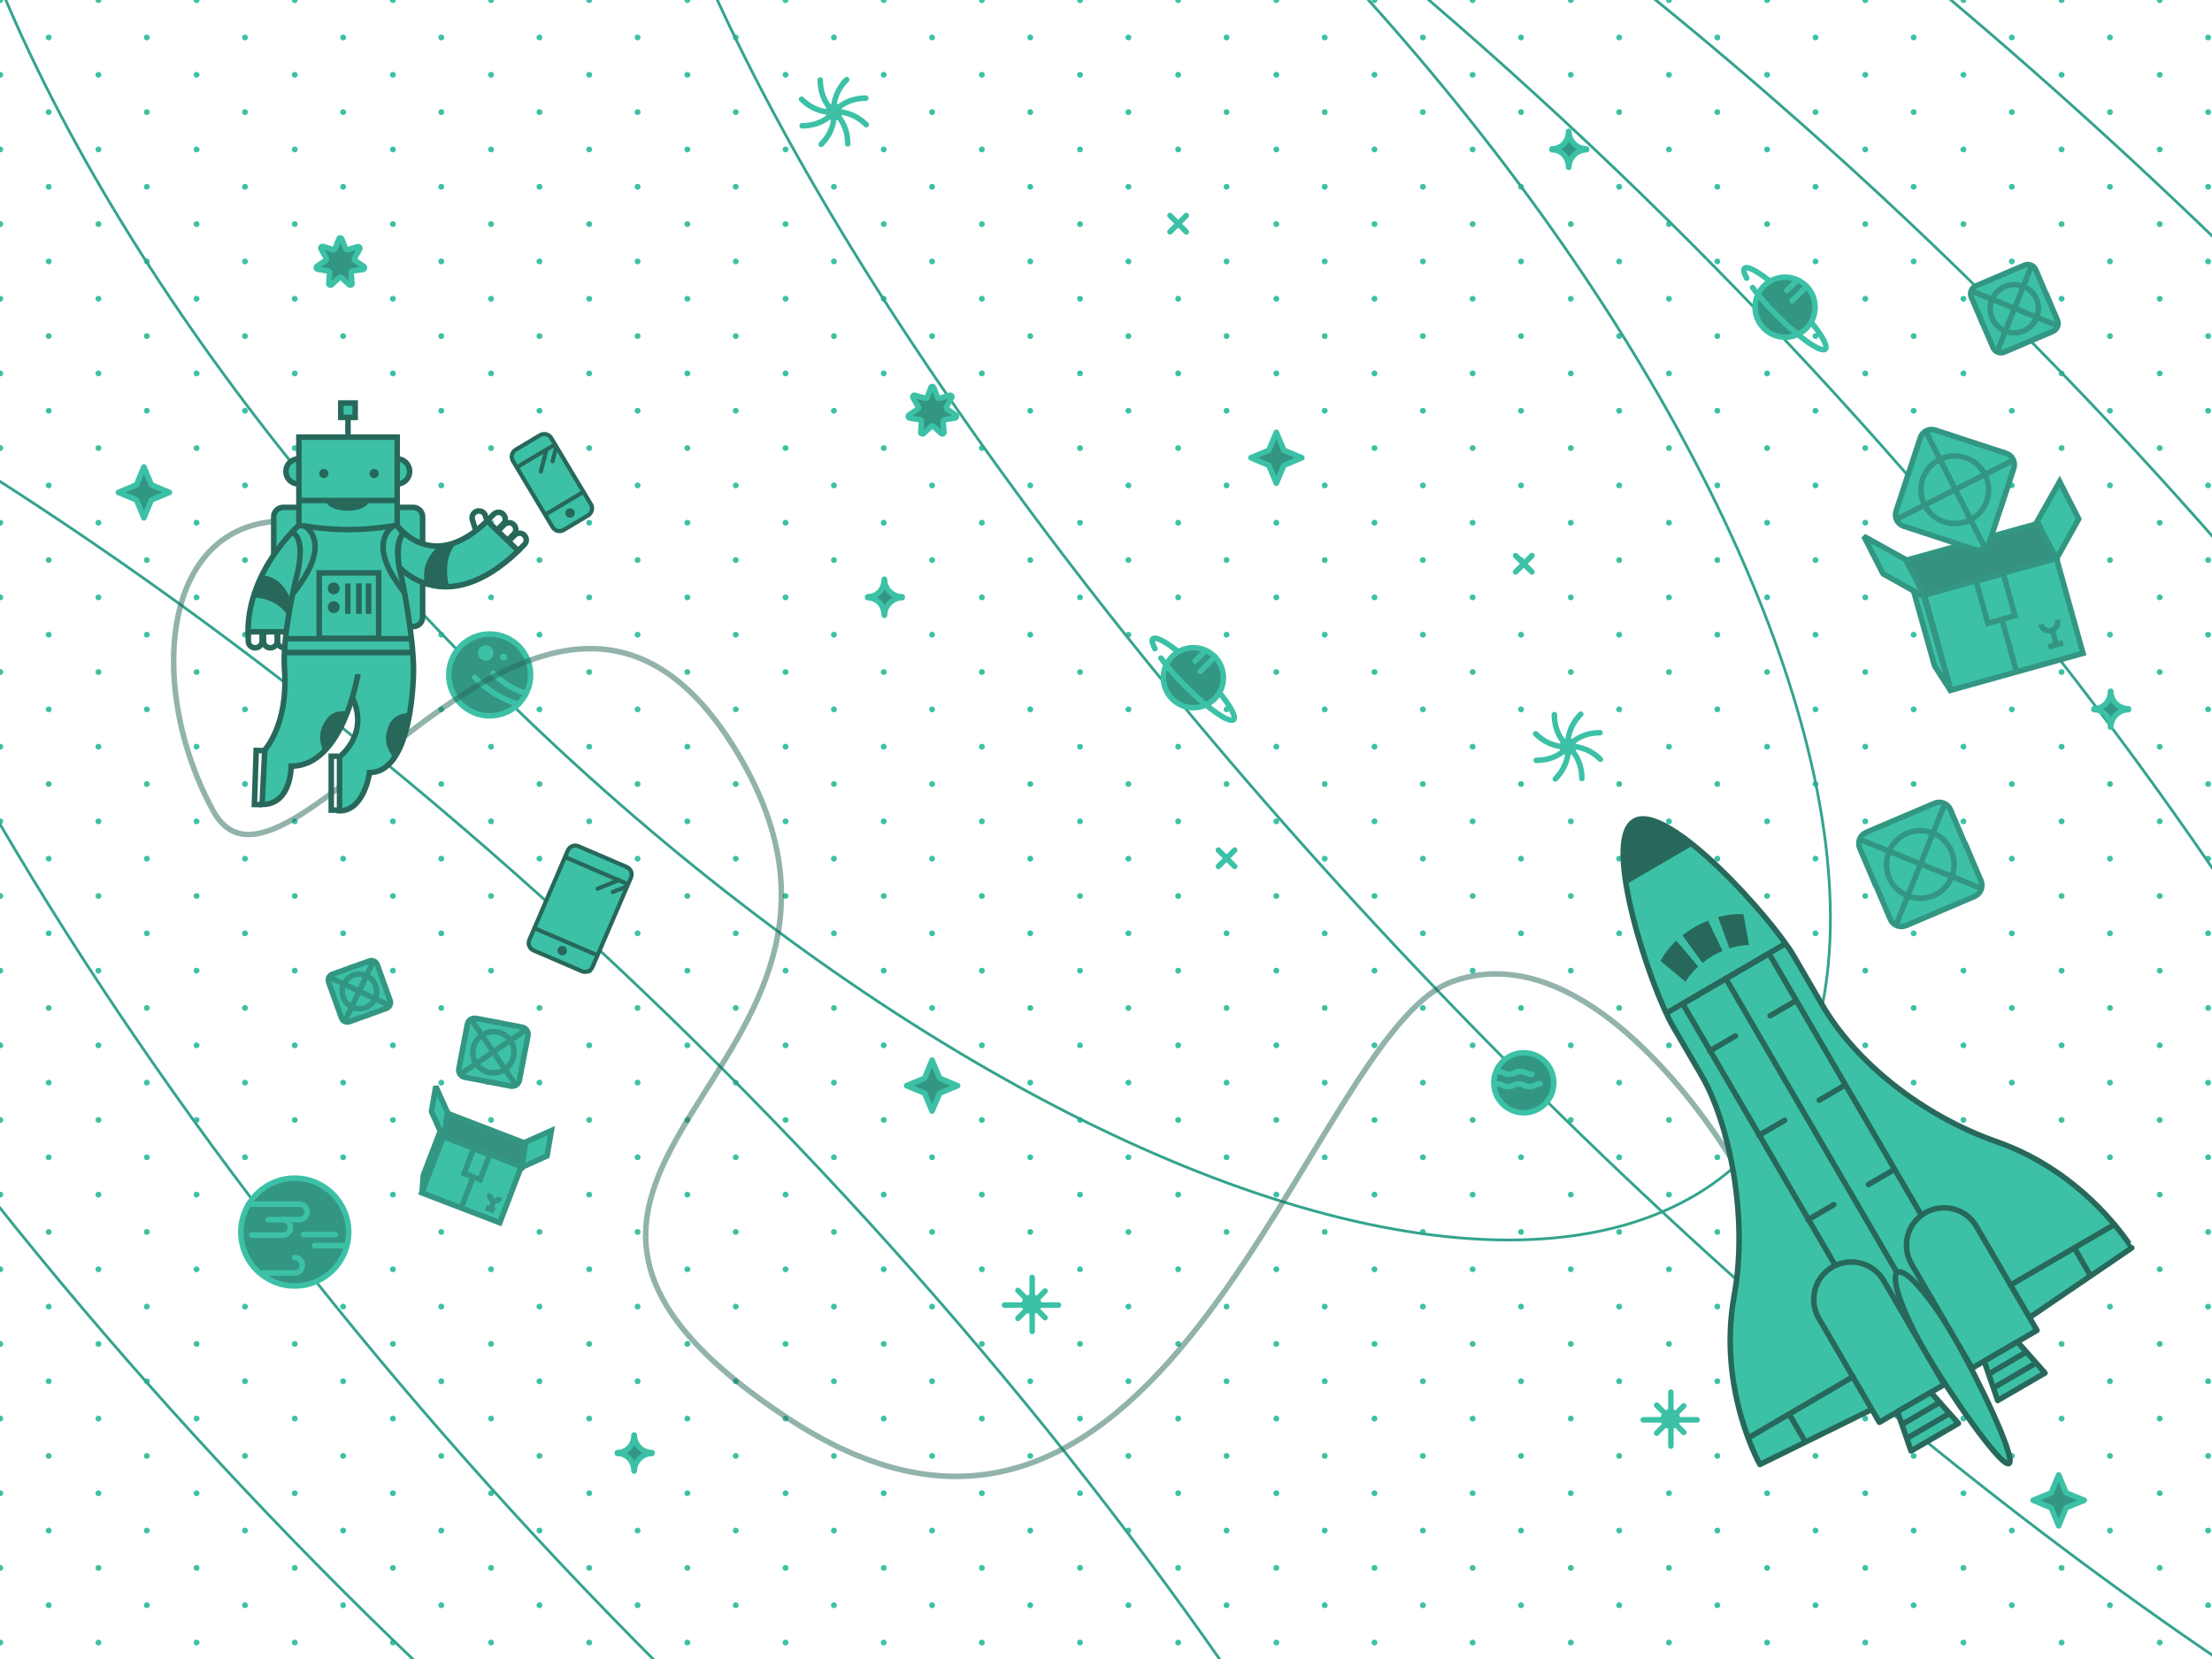 <svg enable-background="new 0 0 1600 1200" viewBox="0 0 1600 1200" xmlns="http://www.w3.org/2000/svg"><g fill="#3cc1a7"><circle cx=".2" cy=".1" r="2.1"/><circle cx="71.2" cy=".1" r="2.1"/><circle cx="142.2" cy=".1" r="2.1"/><circle cx="213.2" cy=".1" r="2.1"/><circle cx="284.2" cy=".1" r="2.1"/><circle cx="355.2" cy=".1" r="2.1"/><circle cx="426.2" cy=".1" r="2.1"/><circle cx="497.2" cy=".1" r="2.1"/><circle cx="568.2" cy=".1" r="2.1"/><circle cx="639.2" cy=".1" r="2.1"/><circle cx="710.2" cy=".1" r="2.1"/><circle cx="781.2" cy=".1" r="2.1"/><circle cx="852.2" cy=".1" r="2.1"/><circle cx="923.2" cy=".1" r="2.1"/><circle cx="994.2" cy=".1" r="2.1"/><circle cx="1065.2" cy=".1" r="2.1"/><circle cx="1136.2" cy=".1" r="2.1"/><circle cx="1207.2" cy=".1" r="2.1"/><circle cx="1278.2" cy=".1" r="2.1"/><circle cx="1349.2" cy=".1" r="2.1"/><circle cx="1420.2" cy=".1" r="2.1"/><circle cx="1491.2" cy=".1" r="2.1"/><circle cx="1562.2" cy=".1" r="2.1"/><circle cx="35.2" cy="27.1" r="2.1"/><circle cx="106.2" cy="27.1" r="2.1"/><circle cx="177.2" cy="27.1" r="2.1"/><circle cx="248.2" cy="27.1" r="2.1"/><circle cx="319.2" cy="27.1" r="2.1"/><circle cx="390.2" cy="27.1" r="2.1"/><circle cx="461.2" cy="27.1" r="2.1"/><circle cx="532.2" cy="27.1" r="2.1"/><circle cx="603.2" cy="27.1" r="2.1"/><circle cx="674.2" cy="27.1" r="2.1"/><circle cx="745.2" cy="27.1" r="2.1"/><circle cx="816.2" cy="27.1" r="2.1"/><circle cx="887.2" cy="27.1" r="2.1"/><circle cx="958.2" cy="27.1" r="2.1"/><circle cx="1029.2" cy="27.1" r="2.1"/><circle cx="1100.2" cy="27.1" r="2.1"/><circle cx="1171.2" cy="27.1" r="2.1"/><circle cx="1242.2" cy="27.1" r="2.1"/><circle cx="1313.2" cy="27.1" r="2.1"/><circle cx="1384.2" cy="27.1" r="2.1"/><circle cx="1455.2" cy="27.1" r="2.1"/><circle cx="1526.2" cy="27.1" r="2.1"/><circle cx="1597.2" cy="27.1" r="2.1"/><circle cx=".2" cy="54.1" r="2.1"/><circle cx="71.2" cy="54.1" r="2.1"/><circle cx="142.2" cy="54.1" r="2.1"/><circle cx="213.2" cy="54.1" r="2.1"/><circle cx="284.2" cy="54.1" r="2.1"/><circle cx="355.2" cy="54.1" r="2.1"/><circle cx="426.2" cy="54.1" r="2.1"/><circle cx="497.2" cy="54.1" r="2.1"/><circle cx="568.2" cy="54.1" r="2.1"/><circle cx="639.2" cy="54.1" r="2.1"/><circle cx="710.2" cy="54.1" r="2.1"/><circle cx="781.2" cy="54.1" r="2.1"/><circle cx="852.2" cy="54.1" r="2.1"/><circle cx="923.2" cy="54.1" r="2.1"/><circle cx="994.2" cy="54.1" r="2.1"/><circle cx="1065.2" cy="54.1" r="2.1"/><circle cx="1136.2" cy="54.1" r="2.1"/><circle cx="1207.2" cy="54.1" r="2.1"/><circle cx="1278.2" cy="54.1" r="2.1"/><circle cx="1349.2" cy="54.1" r="2.1"/><circle cx="1420.2" cy="54.1" r="2.1"/><circle cx="1491.2" cy="54.1" r="2.1"/><circle cx="1562.2" cy="54.1" r="2.1"/><circle cx="35.2" cy="81.1" r="2.1"/><circle cx="106.2" cy="81.1" r="2.1"/><circle cx="177.2" cy="81.1" r="2.1"/><circle cx="248.2" cy="81.1" r="2.1"/><circle cx="319.2" cy="81.1" r="2.1"/><circle cx="390.2" cy="81.1" r="2.1"/><circle cx="461.2" cy="81.1" r="2.1"/><circle cx="532.2" cy="81.1" r="2.1"/><circle cx="603.2" cy="81.1" r="2.1"/><circle cx="674.2" cy="81.1" r="2.1"/><circle cx="745.2" cy="81.1" r="2.1"/><circle cx="816.2" cy="81.1" r="2.1"/><circle cx="887.2" cy="81.1" r="2.1"/><circle cx="958.2" cy="81.1" r="2.1"/><circle cx="1029.2" cy="81.1" r="2.1"/><circle cx="1100.2" cy="81.1" r="2.1"/><circle cx="1171.2" cy="81.1" r="2.1"/><circle cx="1242.2" cy="81.1" r="2.1"/><circle cx="1313.2" cy="81.1" r="2.1"/><circle cx="1384.2" cy="81.1" r="2.1"/><circle cx="1455.2" cy="81.1" r="2.1"/><circle cx="1526.2" cy="81.1" r="2.1"/><circle cx="1597.2" cy="81.1" r="2.1"/><circle cx=".2" cy="108.1" r="2.1"/><circle cx="71.2" cy="108.1" r="2.1"/><circle cx="142.2" cy="108.1" r="2.1"/><circle cx="213.2" cy="108.1" r="2.1"/><circle cx="284.2" cy="108.1" r="2.1"/><circle cx="355.2" cy="108.1" r="2.1"/><circle cx="426.2" cy="108.1" r="2.1"/><circle cx="497.2" cy="108.1" r="2.1"/><circle cx="568.2" cy="108.1" r="2.1"/><circle cx="639.2" cy="108.1" r="2.1"/><circle cx="710.2" cy="108.1" r="2.1"/><circle cx="781.2" cy="108.1" r="2.1"/><circle cx="852.2" cy="108.1" r="2.1"/><circle cx="923.2" cy="108.1" r="2.1"/><circle cx="994.2" cy="108.1" r="2.1"/><circle cx="1065.2" cy="108.1" r="2.1"/><circle cx="1136.2" cy="108.1" r="2.1"/><circle cx="1207.2" cy="108.1" r="2.1"/><circle cx="1278.2" cy="108.1" r="2.1"/><circle cx="1349.2" cy="108.1" r="2.1"/><circle cx="1420.2" cy="108.1" r="2.1"/><circle cx="1491.2" cy="108.1" r="2.1"/><circle cx="1562.2" cy="108.1" r="2.1"/><circle cx="35.2" cy="135.1" r="2.1"/><circle cx="106.2" cy="135.1" r="2.1"/><circle cx="177.2" cy="135.1" r="2.1"/><circle cx="248.2" cy="135.1" r="2.1"/><circle cx="319.2" cy="135.1" r="2.1"/><circle cx="390.2" cy="135.1" r="2.1"/><circle cx="461.2" cy="135.1" r="2.1"/><circle cx="532.2" cy="135.1" r="2.1"/><circle cx="603.2" cy="135.1" r="2.1"/><circle cx="674.2" cy="135.1" r="2.1"/><circle cx="745.2" cy="135.1" r="2.1"/><circle cx="816.2" cy="135.1" r="2.1"/><circle cx="887.2" cy="135.1" r="2.1"/><circle cx="958.2" cy="135.1" r="2.1"/><circle cx="1029.2" cy="135.1" r="2.1"/><circle cx="1100.2" cy="135.1" r="2.1"/><circle cx="1171.2" cy="135.1" r="2.1"/><circle cx="1242.2" cy="135.1" r="2.1"/><circle cx="1313.2" cy="135.1" r="2.1"/><circle cx="1384.2" cy="135.1" r="2.1"/><circle cx="1455.2" cy="135.1" r="2.1"/><circle cx="1526.2" cy="135.1" r="2.1"/><circle cx="1597.2" cy="135.1" r="2.1"/><circle cx=".2" cy="162.1" r="2.1"/><circle cx="71.2" cy="162.1" r="2.1"/><circle cx="142.2" cy="162.1" r="2.1"/><circle cx="213.2" cy="162.1" r="2.1"/><circle cx="284.2" cy="162.1" r="2.1"/><circle cx="355.2" cy="162.1" r="2.1"/><circle cx="426.2" cy="162.1" r="2.1"/><circle cx="497.2" cy="162.1" r="2.1"/><circle cx="568.2" cy="162.1" r="2.1"/><circle cx="639.2" cy="162.1" r="2.1"/><circle cx="710.2" cy="162.1" r="2.1"/><circle cx="781.2" cy="162.1" r="2.1"/><circle cx="852.2" cy="162.1" r="2.1"/><circle cx="923.2" cy="162.1" r="2.1"/><circle cx="994.2" cy="162.1" r="2.1"/><circle cx="1065.2" cy="162.1" r="2.1"/><circle cx="1136.2" cy="162.1" r="2.1"/><circle cx="1207.2" cy="162.1" r="2.1"/><circle cx="1278.2" cy="162.1" r="2.1"/><circle cx="1349.2" cy="162.1" r="2.1"/><circle cx="1420.2" cy="162.1" r="2.1"/><circle cx="1491.2" cy="162.1" r="2.1"/><circle cx="1562.2" cy="162.1" r="2.1"/><circle cx="35.2" cy="189.1" r="2.1"/><circle cx="106.2" cy="189.1" r="2.1"/><circle cx="177.2" cy="189.1" r="2.1"/><circle cx="248.2" cy="189.1" r="2.1"/><circle cx="319.2" cy="189.1" r="2.1"/><circle cx="390.2" cy="189.1" r="2.1"/><circle cx="461.2" cy="189.1" r="2.1"/><circle cx="532.2" cy="189.1" r="2.1"/><circle cx="603.2" cy="189.1" r="2.1"/><circle cx="674.2" cy="189.1" r="2.1"/><circle cx="745.2" cy="189.1" r="2.1"/><circle cx="816.2" cy="189.1" r="2.1"/><circle cx="887.2" cy="189.1" r="2.1"/><circle cx="958.2" cy="189.1" r="2.1"/><circle cx="1029.2" cy="189.1" r="2.1"/><circle cx="1100.2" cy="189.1" r="2.1"/><circle cx="1171.2" cy="189.1" r="2.1"/><circle cx="1242.2" cy="189.1" r="2.1"/><circle cx="1313.2" cy="189.1" r="2.1"/><circle cx="1384.2" cy="189.1" r="2.1"/><circle cx="1455.2" cy="189.1" r="2.1"/><circle cx="1526.2" cy="189.1" r="2.1"/><circle cx="1597.2" cy="189.1" r="2.1"/><circle cx=".2" cy="216.1" r="2.1"/><circle cx="71.2" cy="216.1" r="2.1"/><circle cx="142.2" cy="216.1" r="2.1"/><circle cx="213.2" cy="216.1" r="2.1"/><circle cx="284.2" cy="216.1" r="2.1"/><circle cx="355.2" cy="216.1" r="2.1"/><circle cx="426.2" cy="216.1" r="2.1"/><circle cx="497.2" cy="216.1" r="2.1"/><circle cx="568.2" cy="216.1" r="2.1"/><circle cx="639.2" cy="216.1" r="2.1"/><circle cx="710.2" cy="216.1" r="2.1"/><circle cx="781.2" cy="216.1" r="2.1"/><circle cx="852.2" cy="216.1" r="2.1"/><circle cx="923.2" cy="216.1" r="2.1"/><circle cx="994.2" cy="216.1" r="2.1"/><circle cx="1065.2" cy="216.1" r="2.1"/><circle cx="1136.2" cy="216.1" r="2.1"/><circle cx="1207.2" cy="216.1" r="2.1"/><circle cx="1278.2" cy="216.1" r="2.1"/><circle cx="1349.2" cy="216.1" r="2.1"/><circle cx="1420.2" cy="216.1" r="2.1"/><circle cx="1491.2" cy="216.1" r="2.1"/><circle cx="1562.2" cy="216.1" r="2.1"/><circle cx="35.2" cy="243.1" r="2.1"/><circle cx="106.2" cy="243.1" r="2.1"/><circle cx="177.2" cy="243.1" r="2.1"/><circle cx="248.2" cy="243.1" r="2.1"/><circle cx="319.2" cy="243.1" r="2.1"/><circle cx="390.2" cy="243.1" r="2.1"/><circle cx="461.2" cy="243.1" r="2.1"/><circle cx="532.2" cy="243.1" r="2.1"/><circle cx="603.2" cy="243.1" r="2.1"/><circle cx="674.2" cy="243.1" r="2.1"/><circle cx="745.2" cy="243.1" r="2.1"/><circle cx="816.2" cy="243.1" r="2.1"/><circle cx="887.2" cy="243.1" r="2.1"/><circle cx="958.2" cy="243.1" r="2.1"/><circle cx="1029.2" cy="243.1" r="2.1"/><circle cx="1100.2" cy="243.1" r="2.1"/><circle cx="1171.2" cy="243.1" r="2.1"/><circle cx="1242.2" cy="243.1" r="2.1"/><circle cx="1313.2" cy="243.1" r="2.1"/><circle cx="1384.2" cy="243.1" r="2.1"/><circle cx="1455.2" cy="243.1" r="2.1"/><circle cx="1526.2" cy="243.1" r="2.1"/><circle cx="1597.2" cy="243.1" r="2.1"/><circle cx=".2" cy="270.1" r="2.1"/><circle cx="71.2" cy="270.1" r="2.1"/><circle cx="142.2" cy="270.1" r="2.1"/><circle cx="213.2" cy="270.1" r="2.1"/><circle cx="284.2" cy="270.1" r="2.1"/><circle cx="355.2" cy="270.1" r="2.1"/><circle cx="426.2" cy="270.1" r="2.1"/><circle cx="497.2" cy="270.1" r="2.1"/><circle cx="568.2" cy="270.1" r="2.1"/><circle cx="639.2" cy="270.1" r="2.1"/><circle cx="710.2" cy="270.1" r="2.1"/><circle cx="781.2" cy="270.1" r="2.1"/><circle cx="852.2" cy="270.1" r="2.1"/><circle cx="923.2" cy="270.1" r="2.1"/><circle cx="994.2" cy="270.1" r="2.1"/><circle cx="1065.2" cy="270.1" r="2.1"/><circle cx="1136.2" cy="270.1" r="2.1"/><circle cx="1207.2" cy="270.1" r="2.1"/><circle cx="1278.2" cy="270.1" r="2.1"/><circle cx="1349.2" cy="270.1" r="2.1"/><circle cx="1420.2" cy="270.1" r="2.1"/><circle cx="1491.2" cy="270.1" r="2.1"/><circle cx="1562.2" cy="270.1" r="2.1"/><circle cx="35.2" cy="297.1" r="2.1"/><circle cx="106.2" cy="297.1" r="2.1"/><circle cx="177.2" cy="297.1" r="2.1"/><circle cx="248.2" cy="297.1" r="2.1"/><circle cx="319.2" cy="297.1" r="2.1"/><circle cx="390.2" cy="297.1" r="2.1"/><circle cx="461.2" cy="297.1" r="2.1"/><circle cx="532.2" cy="297.1" r="2.1"/><circle cx="603.2" cy="297.1" r="2.1"/><circle cx="674.2" cy="297.1" r="2.1"/><circle cx="745.2" cy="297.1" r="2.1"/><circle cx="816.2" cy="297.1" r="2.1"/><circle cx="887.2" cy="297.1" r="2.1"/><circle cx="958.2" cy="297.1" r="2.1"/><circle cx="1029.2" cy="297.1" r="2.1"/><circle cx="1100.2" cy="297.1" r="2.1"/><circle cx="1171.2" cy="297.1" r="2.1"/><circle cx="1242.2" cy="297.1" r="2.1"/><circle cx="1313.2" cy="297.1" r="2.1"/><circle cx="1384.2" cy="297.1" r="2.1"/><circle cx="1455.2" cy="297.1" r="2.1"/><circle cx="1526.2" cy="297.1" r="2.1"/><circle cx="1597.2" cy="297.1" r="2.1"/><circle cx=".2" cy="324.1" r="2.1"/><circle cx="71.2" cy="324.1" r="2.1"/><circle cx="142.2" cy="324.1" r="2.1"/><circle cx="213.2" cy="324.1" r="2.1"/><circle cx="284.2" cy="324.1" r="2.1"/><circle cx="355.2" cy="324.1" r="2.1"/><circle cx="426.2" cy="324.1" r="2.1"/><circle cx="497.2" cy="324.1" r="2.1"/><circle cx="568.2" cy="324.1" r="2.1"/><circle cx="639.2" cy="324.1" r="2.1"/><circle cx="710.2" cy="324.1" r="2.1"/><circle cx="781.2" cy="324.1" r="2.1"/><circle cx="852.2" cy="324.1" r="2.1"/><circle cx="923.2" cy="324.1" r="2.1"/><circle cx="994.2" cy="324.1" r="2.1"/><circle cx="1065.2" cy="324.1" r="2.1"/><circle cx="1136.2" cy="324.1" r="2.1"/><circle cx="1207.2" cy="324.1" r="2.1"/><circle cx="1278.2" cy="324.1" r="2.1"/><circle cx="1349.2" cy="324.1" r="2.1"/><circle cx="1420.2" cy="324.1" r="2.1"/><circle cx="1491.2" cy="324.1" r="2.1"/><circle cx="1562.2" cy="324.1" r="2.1"/><circle cx="35.2" cy="351.1" r="2.1"/><circle cx="106.2" cy="351.1" r="2.1"/><circle cx="177.2" cy="351.1" r="2.1"/><circle cx="248.2" cy="351.1" r="2.1"/><circle cx="319.2" cy="351.1" r="2.1"/><circle cx="390.2" cy="351.1" r="2.1"/><circle cx="461.2" cy="351.1" r="2.1"/><circle cx="532.2" cy="351.1" r="2.1"/><circle cx="603.2" cy="351.1" r="2.1"/><circle cx="674.2" cy="351.1" r="2.1"/><circle cx="745.2" cy="351.1" r="2.1"/><circle cx="816.2" cy="351.1" r="2.1"/><circle cx="887.2" cy="351.1" r="2.1"/><circle cx="958.2" cy="351.1" r="2.1"/><circle cx="1029.2" cy="351.1" r="2.1"/><circle cx="1100.2" cy="351.1" r="2.1"/><circle cx="1171.2" cy="351.1" r="2.1"/><circle cx="1242.2" cy="351.1" r="2.1"/><circle cx="1313.2" cy="351.1" r="2.1"/><circle cx="1384.2" cy="351.1" r="2.1"/><circle cx="1455.2" cy="351.1" r="2.1"/><circle cx="1526.2" cy="351.1" r="2.1"/><circle cx="1597.2" cy="351.1" r="2.1"/><circle cx=".2" cy="378.1" r="2.1"/><circle cx="71.2" cy="378.1" r="2.1"/><circle cx="142.2" cy="378.1" r="2.1"/><circle cx="213.2" cy="378.1" r="2.1"/><circle cx="284.2" cy="378.1" r="2.1"/><circle cx="355.2" cy="378.1" r="2.1"/><circle cx="426.2" cy="378.1" r="2.1"/><circle cx="497.2" cy="378.1" r="2.1"/><circle cx="568.2" cy="378.1" r="2.1"/><circle cx="639.2" cy="378.1" r="2.1"/><circle cx="710.2" cy="378.1" r="2.1"/><circle cx="781.2" cy="378.1" r="2.1"/><circle cx="852.2" cy="378.1" r="2.1"/><circle cx="923.2" cy="378.1" r="2.1"/><circle cx="994.2" cy="378.1" r="2.1"/><circle cx="1065.2" cy="378.1" r="2.1"/><circle cx="1136.2" cy="378.1" r="2.1"/><circle cx="1207.2" cy="378.1" r="2.1"/><circle cx="1278.2" cy="378.1" r="2.1"/><circle cx="1349.2" cy="378.1" r="2.1"/><circle cx="1420.2" cy="378.1" r="2.1"/><circle cx="1491.2" cy="378.1" r="2.1"/><circle cx="1562.2" cy="378.1" r="2.1"/><circle cx="35.2" cy="405.1" r="2.1"/><circle cx="106.2" cy="405.1" r="2.1"/><circle cx="177.2" cy="405.1" r="2.1"/><circle cx="248.2" cy="405.1" r="2.1"/><circle cx="319.2" cy="405.1" r="2.1"/><circle cx="390.2" cy="405.1" r="2.1"/><circle cx="461.2" cy="405.1" r="2.1"/><circle cx="532.2" cy="405.1" r="2.1"/><circle cx="603.2" cy="405.1" r="2.1"/><circle cx="674.2" cy="405.1" r="2.1"/><circle cx="745.2" cy="405.1" r="2.1"/><circle cx="816.2" cy="405.1" r="2.1"/><circle cx="887.2" cy="405.1" r="2.1"/><circle cx="958.2" cy="405.1" r="2.1"/><circle cx="1029.2" cy="405.1" r="2.1"/><circle cx="1100.2" cy="405.1" r="2.1"/><circle cx="1171.2" cy="405.1" r="2.1"/><circle cx="1242.2" cy="405.1" r="2.1"/><circle cx="1313.2" cy="405.1" r="2.1"/><circle cx="1384.2" cy="405.1" r="2.1"/><circle cx="1455.2" cy="405.1" r="2.1"/><circle cx="1526.2" cy="405.1" r="2.1"/><circle cx="1597.2" cy="405.1" r="2.1"/><circle cx=".2" cy="432.1" r="2.1"/><circle cx="71.2" cy="432.1" r="2.1"/><circle cx="142.2" cy="432.1" r="2.1"/><circle cx="213.2" cy="432.1" r="2.1"/><circle cx="284.2" cy="432.1" r="2.1"/><circle cx="355.2" cy="432.1" r="2.1"/><circle cx="426.2" cy="432.1" r="2.1"/><circle cx="497.2" cy="432.1" r="2.1"/><circle cx="568.2" cy="432.1" r="2.1"/><circle cx="639.2" cy="432.1" r="2.1"/><circle cx="710.2" cy="432.1" r="2.1"/><circle cx="781.2" cy="432.1" r="2.1"/><circle cx="852.2" cy="432.1" r="2.1"/><circle cx="923.2" cy="432.1" r="2.1"/><circle cx="994.2" cy="432.1" r="2.1"/><circle cx="1065.2" cy="432.1" r="2.1"/><circle cx="1136.2" cy="432.1" r="2.1"/><circle cx="1207.2" cy="432.1" r="2.1"/><circle cx="1278.2" cy="432.1" r="2.1"/><circle cx="1349.2" cy="432.1" r="2.1"/><circle cx="1420.2" cy="432.1" r="2.1"/><circle cx="1491.2" cy="432.1" r="2.1"/><circle cx="1562.2" cy="432.1" r="2.1"/><circle cx="35.2" cy="459.1" r="2.1"/><circle cx="106.2" cy="459.1" r="2.1"/><circle cx="177.2" cy="459.1" r="2.1"/><circle cx="248.2" cy="459.1" r="2.1"/><circle cx="319.2" cy="459.1" r="2.1"/><circle cx="390.2" cy="459.1" r="2.1"/><circle cx="461.2" cy="459.1" r="2.1"/><circle cx="532.2" cy="459.1" r="2.1"/><circle cx="603.2" cy="459.1" r="2.1"/><circle cx="674.2" cy="459.1" r="2.1"/><circle cx="745.2" cy="459.1" r="2.1"/><circle cx="816.2" cy="459.1" r="2.1"/><circle cx="887.2" cy="459.1" r="2.1"/><circle cx="958.2" cy="459.1" r="2.1"/><circle cx="1029.2" cy="459.1" r="2.1"/><circle cx="1100.2" cy="459.1" r="2.1"/><circle cx="1171.2" cy="459.1" r="2.1"/><circle cx="1242.2" cy="459.1" r="2.1"/><circle cx="1313.2" cy="459.1" r="2.1"/><circle cx="1384.2" cy="459.1" r="2.1"/><circle cx="1455.2" cy="459.1" r="2.1"/><circle cx="1526.2" cy="459.1" r="2.1"/><circle cx="1597.2" cy="459.1" r="2.1"/><circle cx=".2" cy="486.1" r="2.1"/><circle cx="71.2" cy="486.1" r="2.1"/><circle cx="142.2" cy="486.1" r="2.1"/><circle cx="213.2" cy="486.1" r="2.1"/><circle cx="284.2" cy="486.1" r="2.1"/><circle cx="355.2" cy="486.1" r="2.1"/><circle cx="426.2" cy="486.1" r="2.1"/><circle cx="497.2" cy="486.1" r="2.1"/><circle cx="568.2" cy="486.1" r="2.1"/><circle cx="639.2" cy="486.1" r="2.1"/><circle cx="710.2" cy="486.1" r="2.1"/><circle cx="781.2" cy="486.1" r="2.1"/><circle cx="852.2" cy="486.1" r="2.1"/><circle cx="923.2" cy="486.1" r="2.1"/><circle cx="994.2" cy="486.1" r="2.1"/><circle cx="1065.2" cy="486.1" r="2.1"/><circle cx="1136.2" cy="486.1" r="2.1"/><circle cx="1207.2" cy="486.1" r="2.1"/><circle cx="1278.2" cy="486.1" r="2.1"/><circle cx="1349.2" cy="486.1" r="2.1"/><circle cx="1420.2" cy="486.1" r="2.1"/><circle cx="1491.2" cy="486.1" r="2.1"/><circle cx="1562.2" cy="486.1" r="2.1"/><circle cx="35.2" cy="513.1" r="2.1"/><circle cx="106.2" cy="513.1" r="2.1"/><circle cx="177.2" cy="513.1" r="2.1"/><circle cx="248.2" cy="513.1" r="2.1"/><circle cx="319.2" cy="513.1" r="2.1"/><circle cx="390.2" cy="513.1" r="2.1"/><circle cx="461.2" cy="513.1" r="2.1"/><circle cx="532.2" cy="513.1" r="2.1"/><circle cx="603.2" cy="513.1" r="2.1"/><circle cx="674.2" cy="513.1" r="2.1"/><circle cx="745.2" cy="513.1" r="2.1"/><circle cx="816.2" cy="513.1" r="2.1"/><circle cx="887.2" cy="513.1" r="2.1"/><circle cx="958.2" cy="513.1" r="2.1"/><circle cx="1029.2" cy="513.1" r="2.1"/><circle cx="1100.2" cy="513.1" r="2.1"/><circle cx="1171.2" cy="513.1" r="2.1"/><circle cx="1242.2" cy="513.1" r="2.1"/><circle cx="1313.2" cy="513.1" r="2.1"/><circle cx="1384.2" cy="513.1" r="2.1"/><circle cx="1455.2" cy="513.1" r="2.1"/><circle cx="1526.2" cy="513.1" r="2.1"/><circle cx="1597.2" cy="513.1" r="2.1"/><circle cx=".2" cy="540.1" r="2.1"/><circle cx="71.2" cy="540.1" r="2.1"/><circle cx="142.2" cy="540.1" r="2.1"/><circle cx="213.2" cy="540.1" r="2.1"/><circle cx="284.2" cy="540.1" r="2.1"/><circle cx="355.2" cy="540.1" r="2.1"/><circle cx="426.2" cy="540.1" r="2.1"/><circle cx="497.2" cy="540.1" r="2.1"/><circle cx="568.2" cy="540.1" r="2.1"/><circle cx="639.2" cy="540.1" r="2.1"/><circle cx="710.2" cy="540.1" r="2.1"/><circle cx="781.2" cy="540.1" r="2.1"/><circle cx="852.2" cy="540.1" r="2.1"/><circle cx="923.2" cy="540.1" r="2.1"/><circle cx="994.2" cy="540.1" r="2.1"/><circle cx="1065.2" cy="540.1" r="2.1"/><circle cx="1136.2" cy="540.1" r="2.1"/><circle cx="1207.2" cy="540.1" r="2.1"/><circle cx="1278.2" cy="540.1" r="2.1"/><circle cx="1349.2" cy="540.1" r="2.1"/><circle cx="1420.2" cy="540.1" r="2.1"/><circle cx="1491.2" cy="540.1" r="2.1"/><circle cx="1562.2" cy="540.1" r="2.1"/><circle cx="35.2" cy="567.1" r="2.1"/><circle cx="106.2" cy="567.1" r="2.1"/><circle cx="177.2" cy="567.1" r="2.1"/><circle cx="248.2" cy="567.1" r="2.1"/><circle cx="319.2" cy="567.1" r="2.1"/><circle cx="390.2" cy="567.1" r="2.1"/><circle cx="461.2" cy="567.1" r="2.1"/><circle cx="532.2" cy="567.1" r="2.1"/><circle cx="603.2" cy="567.1" r="2.1"/><circle cx="674.2" cy="567.1" r="2.1"/><circle cx="745.2" cy="567.1" r="2.1"/><circle cx="816.2" cy="567.1" r="2.1"/><circle cx="887.2" cy="567.1" r="2.1"/><circle cx="958.2" cy="567.1" r="2.1"/><circle cx="1029.2" cy="567.1" r="2.1"/><circle cx="1100.2" cy="567.1" r="2.1"/><circle cx="1171.2" cy="567.1" r="2.1"/><circle cx="1242.2" cy="567.1" r="2.1"/><circle cx="1313.2" cy="567.1" r="2.1"/><circle cx="1384.2" cy="567.1" r="2.1"/><circle cx="1455.2" cy="567.1" r="2.1"/><circle cx="1526.2" cy="567.1" r="2.1"/><circle cx="1597.2" cy="567.1" r="2.1"/><circle cx=".2" cy="594.1" r="2.1"/><circle cx="71.2" cy="594.1" r="2.1"/><circle cx="142.2" cy="594.1" r="2.1"/><circle cx="213.2" cy="594.1" r="2.1"/><circle cx="284.2" cy="594.1" r="2.1"/><circle cx="355.2" cy="594.1" r="2.1"/><circle cx="426.2" cy="594.1" r="2.1"/><circle cx="497.2" cy="594.1" r="2.1"/><circle cx="568.2" cy="594.1" r="2.1"/><circle cx="639.2" cy="594.1" r="2.1"/><circle cx="710.2" cy="594.1" r="2.1"/><circle cx="781.2" cy="594.1" r="2.1"/><circle cx="852.2" cy="594.1" r="2.1"/><circle cx="923.2" cy="594.1" r="2.1"/><circle cx="994.2" cy="594.1" r="2.1"/><circle cx="1065.2" cy="594.1" r="2.1"/><circle cx="1136.2" cy="594.1" r="2.1"/><circle cx="1207.2" cy="594.1" r="2.1"/><circle cx="1278.2" cy="594.1" r="2.1"/><circle cx="1349.2" cy="594.1" r="2.1"/><circle cx="1420.2" cy="594.1" r="2.1"/><circle cx="1491.2" cy="594.1" r="2.1"/><circle cx="1562.2" cy="594.1" r="2.1"/><circle cx="35.2" cy="621.1" r="2.1"/><circle cx="106.2" cy="621.1" r="2.1"/><circle cx="177.2" cy="621.1" r="2.1"/><circle cx="248.2" cy="621.1" r="2.1"/><circle cx="319.2" cy="621.1" r="2.1"/><circle cx="390.2" cy="621.1" r="2.1"/><circle cx="461.2" cy="621.1" r="2.1"/><circle cx="532.2" cy="621.1" r="2.1"/><circle cx="603.2" cy="621.1" r="2.1"/><circle cx="674.2" cy="621.1" r="2.1"/><circle cx="745.2" cy="621.1" r="2.1"/><circle cx="816.2" cy="621.1" r="2.1"/><circle cx="887.2" cy="621.1" r="2.1"/><circle cx="958.2" cy="621.1" r="2.1"/><circle cx="1029.2" cy="621.1" r="2.1"/><circle cx="1100.2" cy="621.1" r="2.1"/><circle cx="1171.2" cy="621.1" r="2.1"/><circle cx="1242.2" cy="621.1" r="2.1"/><circle cx="1313.2" cy="621.1" r="2.1"/><circle cx="1384.2" cy="621.1" r="2.1"/><circle cx="1455.2" cy="621.1" r="2.1"/><circle cx="1526.2" cy="621.1" r="2.1"/><circle cx="1597.2" cy="621.1" r="2.1"/><circle cx=".2" cy="648.1" r="2.1"/><circle cx="71.2" cy="648.1" r="2.1"/><circle cx="142.2" cy="648.1" r="2.1"/><circle cx="213.2" cy="648.1" r="2.1"/><circle cx="284.2" cy="648.1" r="2.1"/><circle cx="355.2" cy="648.1" r="2.1"/><circle cx="426.2" cy="648.1" r="2.1"/><circle cx="497.2" cy="648.1" r="2.1"/><circle cx="568.2" cy="648.1" r="2.1"/><circle cx="639.2" cy="648.1" r="2.1"/><circle cx="710.2" cy="648.1" r="2.1"/><circle cx="781.2" cy="648.1" r="2.1"/><circle cx="852.2" cy="648.1" r="2.1"/><circle cx="923.2" cy="648.1" r="2.1"/><circle cx="994.2" cy="648.1" r="2.1"/><circle cx="1065.2" cy="648.1" r="2.1"/><circle cx="1136.2" cy="648.1" r="2.1"/><circle cx="1207.2" cy="648.1" r="2.1"/><circle cx="1278.2" cy="648.1" r="2.1"/><circle cx="1349.2" cy="648.1" r="2.1"/><circle cx="1420.2" cy="648.1" r="2.1"/><circle cx="1491.2" cy="648.1" r="2.1"/><circle cx="1562.2" cy="648.1" r="2.1"/><circle cx="35.2" cy="675.1" r="2.1"/><circle cx="106.2" cy="675.1" r="2.1"/><circle cx="177.2" cy="675.1" r="2.1"/><circle cx="248.2" cy="675.1" r="2.1"/><circle cx="319.2" cy="675.1" r="2.1"/><circle cx="390.2" cy="675.1" r="2.1"/><circle cx="461.2" cy="675.1" r="2.1"/><circle cx="532.2" cy="675.1" r="2.1"/><circle cx="603.2" cy="675.1" r="2.1"/><circle cx="674.2" cy="675.1" r="2.1"/><circle cx="745.2" cy="675.1" r="2.1"/><circle cx="816.2" cy="675.1" r="2.1"/><circle cx="887.2" cy="675.1" r="2.1"/><circle cx="958.2" cy="675.1" r="2.1"/><circle cx="1029.2" cy="675.1" r="2.1"/><circle cx="1100.2" cy="675.1" r="2.1"/><circle cx="1171.2" cy="675.1" r="2.1"/><circle cx="1242.2" cy="675.1" r="2.1"/><circle cx="1313.2" cy="675.1" r="2.1"/><circle cx="1384.2" cy="675.1" r="2.1"/><circle cx="1455.2" cy="675.1" r="2.1"/><circle cx="1526.2" cy="675.1" r="2.1"/><circle cx="1597.2" cy="675.1" r="2.1"/><circle cx=".2" cy="702.1" r="2.1"/><circle cx="71.2" cy="702.1" r="2.1"/><circle cx="142.2" cy="702.1" r="2.1"/><circle cx="213.2" cy="702.1" r="2.1"/><circle cx="284.2" cy="702.1" r="2.1"/><circle cx="355.2" cy="702.1" r="2.1"/><circle cx="426.2" cy="702.1" r="2.1"/><circle cx="497.2" cy="702.1" r="2.1"/><circle cx="568.2" cy="702.1" r="2.1"/><circle cx="639.2" cy="702.1" r="2.1"/><circle cx="710.2" cy="702.1" r="2.1"/><circle cx="781.2" cy="702.1" r="2.1"/><circle cx="852.2" cy="702.1" r="2.1"/><circle cx="923.2" cy="702.1" r="2.1"/><circle cx="994.2" cy="702.1" r="2.1"/><circle cx="1065.2" cy="702.1" r="2.1"/><circle cx="1136.2" cy="702.1" r="2.1"/><circle cx="1207.2" cy="702.1" r="2.1"/><circle cx="1278.2" cy="702.1" r="2.1"/><circle cx="1349.2" cy="702.1" r="2.1"/><circle cx="1420.2" cy="702.1" r="2.1"/><circle cx="1491.2" cy="702.1" r="2.1"/><circle cx="1562.2" cy="702.1" r="2.1"/><circle cx="35.2" cy="729.1" r="2.1"/><circle cx="106.2" cy="729.1" r="2.1"/><circle cx="177.2" cy="729.1" r="2.1"/><circle cx="248.2" cy="729.1" r="2.1"/><circle cx="319.2" cy="729.1" r="2.1"/><circle cx="390.2" cy="729.1" r="2.1"/><circle cx="461.2" cy="729.1" r="2.1"/><circle cx="532.2" cy="729.1" r="2.1"/><circle cx="603.2" cy="729.1" r="2.1"/><circle cx="674.2" cy="729.1" r="2.1"/><circle cx="745.2" cy="729.1" r="2.1"/><circle cx="816.2" cy="729.1" r="2.1"/><circle cx="887.2" cy="729.1" r="2.1"/><circle cx="958.2" cy="729.1" r="2.1"/><circle cx="1029.2" cy="729.1" r="2.1"/><circle cx="1100.2" cy="729.1" r="2.1"/><circle cx="1171.2" cy="729.1" r="2.1"/><circle cx="1242.2" cy="729.1" r="2.1"/><circle cx="1313.2" cy="729.1" r="2.1"/><circle cx="1384.2" cy="729.1" r="2.1"/><circle cx="1455.2" cy="729.1" r="2.1"/><circle cx="1526.2" cy="729.1" r="2.1"/><circle cx="1597.2" cy="729.1" r="2.1"/><circle cx=".2" cy="756.1" r="2.1"/><circle cx="71.2" cy="756.1" r="2.1"/><circle cx="142.2" cy="756.1" r="2.1"/><circle cx="213.2" cy="756.1" r="2.1"/><circle cx="284.2" cy="756.1" r="2.1"/><circle cx="355.2" cy="756.1" r="2.1"/><circle cx="426.2" cy="756.1" r="2.1"/><circle cx="497.2" cy="756.1" r="2.1"/><circle cx="568.2" cy="756.1" r="2.1"/><circle cx="639.2" cy="756.1" r="2.1"/><circle cx="710.2" cy="756.1" r="2.1"/><circle cx="781.2" cy="756.1" r="2.1"/><circle cx="852.2" cy="756.1" r="2.1"/><circle cx="923.2" cy="756.1" r="2.1"/><circle cx="994.2" cy="756.1" r="2.1"/><circle cx="1065.2" cy="756.1" r="2.1"/><circle cx="1136.2" cy="756.1" r="2.1"/><circle cx="1207.2" cy="756.1" r="2.1"/><circle cx="1278.2" cy="756.1" r="2.1"/><circle cx="1349.2" cy="756.1" r="2.1"/><circle cx="1420.2" cy="756.1" r="2.1"/><circle cx="1491.2" cy="756.1" r="2.1"/><circle cx="1562.2" cy="756.1" r="2.1"/><circle cx="35.2" cy="783.1" r="2.1"/><circle cx="106.2" cy="783.1" r="2.1"/><circle cx="177.2" cy="783.1" r="2.1"/><circle cx="248.2" cy="783.1" r="2.1"/><circle cx="319.2" cy="783.1" r="2.1"/><circle cx="390.2" cy="783.1" r="2.1"/><circle cx="461.2" cy="783.1" r="2.1"/><circle cx="532.2" cy="783.1" r="2.1"/><circle cx="603.2" cy="783.1" r="2.1"/><circle cx="674.2" cy="783.1" r="2.1"/><circle cx="745.2" cy="783.1" r="2.1"/><circle cx="816.2" cy="783.1" r="2.1"/><circle cx="887.2" cy="783.1" r="2.1"/><circle cx="958.2" cy="783.1" r="2.1"/><circle cx="1029.2" cy="783.1" r="2.1"/><circle cx="1100.2" cy="783.1" r="2.1"/><circle cx="1171.2" cy="783.1" r="2.1"/><circle cx="1242.2" cy="783.1" r="2.1"/><circle cx="1313.2" cy="783.1" r="2.1"/><circle cx="1384.2" cy="783.1" r="2.1"/><circle cx="1455.2" cy="783.1" r="2.1"/><circle cx="1526.2" cy="783.1" r="2.1"/><circle cx="1597.2" cy="783.1" r="2.1"/><circle cx=".2" cy="810.1" r="2.1"/><circle cx="71.2" cy="810.1" r="2.1"/><circle cx="142.2" cy="810.1" r="2.1"/><circle cx="213.2" cy="810.1" r="2.1"/><circle cx="284.2" cy="810.1" r="2.1"/><circle cx="355.2" cy="810.1" r="2.1"/><circle cx="426.2" cy="810.1" r="2.1"/><circle cx="497.2" cy="810.1" r="2.1"/><circle cx="568.2" cy="810.1" r="2.1"/><circle cx="639.2" cy="810.1" r="2.1"/><circle cx="710.2" cy="810.1" r="2.1"/><circle cx="781.2" cy="810.1" r="2.1"/><circle cx="852.2" cy="810.1" r="2.1"/><circle cx="923.2" cy="810.1" r="2.1"/><circle cx="994.2" cy="810.1" r="2.1"/><circle cx="1065.2" cy="810.1" r="2.1"/><circle cx="1136.2" cy="810.1" r="2.1"/><circle cx="1207.2" cy="810.1" r="2.1"/><circle cx="1278.2" cy="810.1" r="2.1"/><circle cx="1349.2" cy="810.1" r="2.1"/><circle cx="1420.2" cy="810.1" r="2.1"/><circle cx="1491.2" cy="810.1" r="2.1"/><circle cx="1562.2" cy="810.1" r="2.1"/><circle cx="35.2" cy="837.1" r="2.1"/><circle cx="106.2" cy="837.1" r="2.1"/><circle cx="177.2" cy="837.1" r="2.1"/><circle cx="248.2" cy="837.1" r="2.1"/><circle cx="319.2" cy="837.1" r="2.1"/><circle cx="390.2" cy="837.1" r="2.1"/><circle cx="461.2" cy="837.1" r="2.1"/><circle cx="532.2" cy="837.1" r="2.1"/><circle cx="603.2" cy="837.1" r="2.1"/><circle cx="674.2" cy="837.1" r="2.1"/><circle cx="745.2" cy="837.1" r="2.1"/><circle cx="816.2" cy="837.1" r="2.1"/><circle cx="887.2" cy="837.1" r="2.1"/><circle cx="958.2" cy="837.1" r="2.1"/><circle cx="1029.2" cy="837.1" r="2.1"/><circle cx="1100.2" cy="837.1" r="2.1"/><circle cx="1171.2" cy="837.1" r="2.1"/><circle cx="1242.2" cy="837.1" r="2.1"/><circle cx="1313.2" cy="837.1" r="2.1"/><circle cx="1384.2" cy="837.1" r="2.1"/><circle cx="1455.2" cy="837.1" r="2.1"/><circle cx="1526.2" cy="837.1" r="2.1"/><circle cx="1597.2" cy="837.1" r="2.1"/><circle cx=".2" cy="864.1" r="2.1"/><circle cx="71.2" cy="864.1" r="2.1"/><circle cx="142.2" cy="864.1" r="2.1"/><circle cx="213.2" cy="864.1" r="2.1"/><circle cx="284.2" cy="864.1" r="2.1"/><circle cx="355.2" cy="864.1" r="2.1"/><circle cx="426.2" cy="864.1" r="2.1"/><circle cx="497.2" cy="864.1" r="2.1"/><circle cx="568.2" cy="864.1" r="2.1"/><circle cx="639.2" cy="864.1" r="2.1"/><circle cx="710.2" cy="864.1" r="2.1"/><circle cx="781.2" cy="864.1" r="2.1"/><circle cx="852.2" cy="864.1" r="2.1"/><circle cx="923.2" cy="864.1" r="2.1"/><circle cx="994.2" cy="864.1" r="2.1"/><circle cx="1065.2" cy="864.1" r="2.1"/><circle cx="1136.2" cy="864.1" r="2.1"/><circle cx="1207.2" cy="864.1" r="2.1"/><circle cx="1278.2" cy="864.1" r="2.1"/><circle cx="1349.2" cy="864.1" r="2.1"/><circle cx="1420.2" cy="864.1" r="2.1"/><circle cx="1491.2" cy="864.1" r="2.1"/><circle cx="1562.2" cy="864.1" r="2.1"/><circle cx="35.2" cy="891.1" r="2.1"/><circle cx="106.2" cy="891.1" r="2.1"/><circle cx="177.2" cy="891.1" r="2.1"/><circle cx="248.2" cy="891.1" r="2.1"/><circle cx="319.2" cy="891.1" r="2.1"/><circle cx="390.2" cy="891.1" r="2.1"/><circle cx="461.2" cy="891.1" r="2.1"/><circle cx="532.2" cy="891.1" r="2.1"/><circle cx="603.2" cy="891.1" r="2.1"/><circle cx="674.2" cy="891.1" r="2.1"/><circle cx="745.2" cy="891.1" r="2.1"/><circle cx="816.2" cy="891.1" r="2.1"/><circle cx="887.2" cy="891.1" r="2.1"/><circle cx="958.2" cy="891.1" r="2.1"/><circle cx="1029.2" cy="891.1" r="2.1"/><circle cx="1100.2" cy="891.1" r="2.1"/><circle cx="1171.2" cy="891.1" r="2.1"/><circle cx="1242.2" cy="891.1" r="2.1"/><circle cx="1313.2" cy="891.1" r="2.1"/><circle cx="1384.2" cy="891.1" r="2.1"/><circle cx="1455.2" cy="891.1" r="2.1"/><circle cx="1526.2" cy="891.1" r="2.1"/><circle cx="1597.2" cy="891.1" r="2.1"/><circle cx=".2" cy="918.1" r="2.1"/><circle cx="71.2" cy="918.1" r="2.1"/><circle cx="142.2" cy="918.1" r="2.1"/><circle cx="213.2" cy="918.1" r="2.1"/><circle cx="284.2" cy="918.1" r="2.1"/><circle cx="355.2" cy="918.1" r="2.1"/><circle cx="426.2" cy="918.1" r="2.1"/><circle cx="497.2" cy="918.1" r="2.1"/><circle cx="568.2" cy="918.1" r="2.1"/><circle cx="639.2" cy="918.1" r="2.1"/><circle cx="710.2" cy="918.1" r="2.1"/><circle cx="781.2" cy="918.1" r="2.1"/><circle cx="852.2" cy="918.1" r="2.1"/><circle cx="923.2" cy="918.1" r="2.1"/><circle cx="994.2" cy="918.1" r="2.1"/><circle cx="1065.2" cy="918.1" r="2.1"/><circle cx="1136.2" cy="918.1" r="2.1"/><circle cx="1207.2" cy="918.1" r="2.1"/><circle cx="1278.2" cy="918.1" r="2.1"/><circle cx="1349.2" cy="918.1" r="2.1"/><circle cx="1420.2" cy="918.1" r="2.1"/><circle cx="1491.2" cy="918.1" r="2.1"/><circle cx="1562.2" cy="918.1" r="2.1"/><circle cx="35.2" cy="945.1" r="2.1"/><circle cx="106.2" cy="945.1" r="2.1"/><circle cx="177.2" cy="945.1" r="2.1"/><circle cx="248.2" cy="945.1" r="2.1"/><circle cx="319.2" cy="945.1" r="2.1"/><circle cx="390.2" cy="945.1" r="2.1"/><circle cx="461.2" cy="945.1" r="2.1"/><circle cx="532.2" cy="945.1" r="2.1"/><circle cx="603.2" cy="945.1" r="2.1"/><circle cx="674.2" cy="945.1" r="2.1"/><circle cx="745.2" cy="945.1" r="2.1"/><circle cx="816.2" cy="945.1" r="2.1"/><circle cx="887.2" cy="945.1" r="2.1"/><circle cx="958.2" cy="945.1" r="2.1"/><circle cx="1029.2" cy="945.1" r="2.1"/><circle cx="1100.2" cy="945.1" r="2.1"/><circle cx="1171.2" cy="945.1" r="2.1"/><circle cx="1242.2" cy="945.1" r="2.1"/><circle cx="1313.2" cy="945.1" r="2.1"/><circle cx="1384.2" cy="945.1" r="2.1"/><circle cx="1455.2" cy="945.1" r="2.1"/><circle cx="1526.2" cy="945.1" r="2.1"/><circle cx="1597.2" cy="945.1" r="2.1"/><circle cx=".2" cy="972.1" r="2.1"/><circle cx="71.2" cy="972.1" r="2.1"/><circle cx="142.2" cy="972.1" r="2.1"/><circle cx="213.2" cy="972.1" r="2.1"/><circle cx="284.2" cy="972.1" r="2.1"/><circle cx="355.2" cy="972.1" r="2.1"/><circle cx="426.2" cy="972.1" r="2.1"/><circle cx="497.2" cy="972.1" r="2.1"/><circle cx="568.2" cy="972.1" r="2.1"/><circle cx="639.2" cy="972.1" r="2.1"/><circle cx="710.2" cy="972.1" r="2.1"/><circle cx="781.2" cy="972.1" r="2.1"/><circle cx="852.2" cy="972.1" r="2.1"/><circle cx="923.2" cy="972.1" r="2.1"/><circle cx="994.2" cy="972.1" r="2.1"/><circle cx="1065.2" cy="972.1" r="2.1"/><circle cx="1136.2" cy="972.1" r="2.1"/><circle cx="1207.2" cy="972.1" r="2.1"/><circle cx="1278.2" cy="972.1" r="2.1"/><circle cx="1349.2" cy="972.1" r="2.1"/><circle cx="1420.2" cy="972.1" r="2.1"/><circle cx="1491.2" cy="972.1" r="2.1"/><circle cx="1562.2" cy="972.1" r="2.1"/><circle cx="35.2" cy="999.1" r="2.1"/><circle cx="106.2" cy="999.1" r="2.1"/><circle cx="177.2" cy="999.1" r="2.1"/><circle cx="248.2" cy="999.1" r="2.1"/><circle cx="319.2" cy="999.1" r="2.1"/><circle cx="390.2" cy="999.1" r="2.1"/><circle cx="461.2" cy="999.1" r="2.1"/><circle cx="532.2" cy="999.1" r="2.1"/><circle cx="603.2" cy="999.1" r="2.1"/><circle cx="674.2" cy="999.1" r="2.1"/><circle cx="745.2" cy="999.1" r="2.1"/><circle cx="816.2" cy="999.1" r="2.1"/><circle cx="887.2" cy="999.1" r="2.1"/><circle cx="958.2" cy="999.1" r="2.1"/><circle cx="1029.2" cy="999.1" r="2.1"/><circle cx="1100.2" cy="999.1" r="2.1"/><circle cx="1171.2" cy="999.1" r="2.1"/><circle cx="1242.2" cy="999.1" r="2.1"/><circle cx="1313.2" cy="999.1" r="2.1"/><circle cx="1384.2" cy="999.1" r="2.1"/><circle cx="1455.2" cy="999.1" r="2.1"/><circle cx="1526.2" cy="999.1" r="2.1"/><circle cx="1597.2" cy="999.1" r="2.1"/><circle cx=".2" cy="1026.1" r="2.1"/><circle cx="71.2" cy="1026.1" r="2.1"/><circle cx="142.2" cy="1026.1" r="2.1"/><circle cx="213.2" cy="1026.1" r="2.1"/><circle cx="284.2" cy="1026.1" r="2.1"/><circle cx="355.2" cy="1026.1" r="2.1"/><circle cx="426.2" cy="1026.1" r="2.1"/><circle cx="497.2" cy="1026.1" r="2.1"/><circle cx="568.2" cy="1026.1" r="2.1"/><circle cx="639.2" cy="1026.1" r="2.1"/><circle cx="710.2" cy="1026.1" r="2.1"/><circle cx="781.2" cy="1026.1" r="2.1"/><circle cx="852.2" cy="1026.1" r="2.1"/><circle cx="923.2" cy="1026.1" r="2.1"/><circle cx="994.2" cy="1026.1" r="2.1"/><circle cx="1065.2" cy="1026.1" r="2.1"/><circle cx="1136.2" cy="1026.1" r="2.1"/><circle cx="1207.2" cy="1026.1" r="2.1"/><circle cx="1278.2" cy="1026.1" r="2.1"/><circle cx="1349.2" cy="1026.1" r="2.1"/><circle cx="1420.2" cy="1026.1" r="2.1"/><circle cx="1491.2" cy="1026.1" r="2.1"/><circle cx="1562.2" cy="1026.1" r="2.1"/><circle cx="35.2" cy="1053.1" r="2.1"/><circle cx="106.2" cy="1053.1" r="2.1"/><circle cx="177.2" cy="1053.1" r="2.1"/><circle cx="248.2" cy="1053.1" r="2.1"/><circle cx="319.2" cy="1053.1" r="2.1"/><circle cx="390.2" cy="1053.1" r="2.1"/><circle cx="461.2" cy="1053.1" r="2.1"/><circle cx="532.2" cy="1053.1" r="2.1"/><circle cx="603.2" cy="1053.1" r="2.1"/><circle cx="674.2" cy="1053.1" r="2.1"/><circle cx="745.2" cy="1053.1" r="2.1"/><circle cx="816.2" cy="1053.1" r="2.1"/><circle cx="887.2" cy="1053.1" r="2.1"/><circle cx="958.2" cy="1053.1" r="2.1"/><circle cx="1029.2" cy="1053.1" r="2.1"/><circle cx="1100.2" cy="1053.1" r="2.1"/><circle cx="1171.2" cy="1053.1" r="2.1"/><circle cx="1242.2" cy="1053.1" r="2.1"/><circle cx="1313.2" cy="1053.1" r="2.1"/><circle cx="1384.2" cy="1053.1" r="2.1"/><circle cx="1455.2" cy="1053.1" r="2.1"/><circle cx="1526.2" cy="1053.1" r="2.1"/><circle cx="1597.2" cy="1053.1" r="2.1"/><circle cx=".2" cy="1080.1" r="2.1"/><circle cx="71.2" cy="1080.1" r="2.1"/><circle cx="142.2" cy="1080.1" r="2.1"/><circle cx="213.2" cy="1080.1" r="2.1"/><circle cx="284.2" cy="1080.1" r="2.1"/><circle cx="355.2" cy="1080.1" r="2.1"/><circle cx="426.2" cy="1080.1" r="2.1"/><circle cx="497.2" cy="1080.1" r="2.1"/><circle cx="568.2" cy="1080.1" r="2.1"/><circle cx="639.2" cy="1080.1" r="2.1"/><circle cx="710.2" cy="1080.1" r="2.1"/><circle cx="781.2" cy="1080.1" r="2.1"/><circle cx="852.2" cy="1080.1" r="2.1"/><circle cx="923.2" cy="1080.1" r="2.1"/><circle cx="994.2" cy="1080.1" r="2.1"/><circle cx="1065.2" cy="1080.1" r="2.1"/><circle cx="1136.2" cy="1080.1" r="2.1"/><circle cx="1207.2" cy="1080.1" r="2.1"/><circle cx="1278.2" cy="1080.1" r="2.1"/><circle cx="1349.2" cy="1080.1" r="2.1"/><circle cx="1420.2" cy="1080.1" r="2.1"/><circle cx="1491.2" cy="1080.1" r="2.1"/><circle cx="1562.2" cy="1080.1" r="2.1"/><circle cx="35.2" cy="1107.1" r="2.1"/><circle cx="106.2" cy="1107.1" r="2.1"/><circle cx="177.2" cy="1107.1" r="2.1"/><circle cx="248.2" cy="1107.1" r="2.1"/><circle cx="319.2" cy="1107.1" r="2.1"/><circle cx="390.2" cy="1107.1" r="2.1"/><circle cx="461.2" cy="1107.1" r="2.1"/><circle cx="532.2" cy="1107.1" r="2.1"/><circle cx="603.2" cy="1107.1" r="2.1"/><circle cx="674.2" cy="1107.1" r="2.1"/><circle cx="745.2" cy="1107.1" r="2.1"/><circle cx="816.2" cy="1107.1" r="2.1"/><circle cx="887.2" cy="1107.1" r="2.1"/><circle cx="958.2" cy="1107.1" r="2.1"/><circle cx="1029.2" cy="1107.1" r="2.1"/><circle cx="1100.2" cy="1107.1" r="2.1"/><circle cx="1171.2" cy="1107.1" r="2.1"/><circle cx="1242.2" cy="1107.1" r="2.1"/><circle cx="1313.2" cy="1107.1" r="2.1"/><circle cx="1384.2" cy="1107.1" r="2.1"/><circle cx="1455.2" cy="1107.1" r="2.1"/><circle cx="1526.2" cy="1107.1" r="2.1"/><circle cx="1597.2" cy="1107.1" r="2.1"/><circle cx=".2" cy="1134.1" r="2.1"/><circle cx="71.2" cy="1134.1" r="2.1"/><circle cx="142.2" cy="1134.1" r="2.1"/><circle cx="213.2" cy="1134.1" r="2.1"/><circle cx="284.2" cy="1134.1" r="2.1"/><circle cx="355.2" cy="1134.1" r="2.1"/><circle cx="426.2" cy="1134.1" r="2.1"/><circle cx="497.2" cy="1134.1" r="2.1"/><circle cx="568.2" cy="1134.1" r="2.1"/><circle cx="639.2" cy="1134.1" r="2.1"/><circle cx="710.2" cy="1134.1" r="2.1"/><circle cx="781.2" cy="1134.1" r="2.1"/><circle cx="852.2" cy="1134.1" r="2.1"/><circle cx="923.2" cy="1134.1" r="2.1"/><circle cx="994.2" cy="1134.1" r="2.1"/><circle cx="1065.2" cy="1134.1" r="2.1"/><circle cx="1136.2" cy="1134.1" r="2.1"/><circle cx="1207.2" cy="1134.1" r="2.1"/><circle cx="1278.2" cy="1134.1" r="2.1"/><circle cx="1349.2" cy="1134.1" r="2.1"/><circle cx="1420.2" cy="1134.1" r="2.1"/><circle cx="1491.2" cy="1134.1" r="2.1"/><circle cx="1562.2" cy="1134.1" r="2.1"/><circle cx="35.2" cy="1161.1" r="2.1"/><circle cx="106.2" cy="1161.1" r="2.1"/><circle cx="177.2" cy="1161.1" r="2.1"/><circle cx="248.2" cy="1161.1" r="2.1"/><circle cx="319.2" cy="1161.1" r="2.1"/><circle cx="390.2" cy="1161.1" r="2.1"/><circle cx="461.2" cy="1161.1" r="2.1"/><circle cx="532.2" cy="1161.1" r="2.1"/><circle cx="603.2" cy="1161.1" r="2.1"/><circle cx="674.2" cy="1161.1" r="2.1"/><circle cx="745.2" cy="1161.1" r="2.1"/><circle cx="816.2" cy="1161.1" r="2.1"/><circle cx="887.2" cy="1161.1" r="2.1"/><circle cx="958.2" cy="1161.1" r="2.1"/><circle cx="1029.2" cy="1161.1" r="2.1"/><circle cx="1100.2" cy="1161.1" r="2.1"/><circle cx="1171.2" cy="1161.1" r="2.1"/><circle cx="1242.2" cy="1161.1" r="2.1"/><circle cx="1313.2" cy="1161.1" r="2.1"/><circle cx="1384.2" cy="1161.1" r="2.1"/><circle cx="1455.2" cy="1161.1" r="2.1"/><circle cx="1526.2" cy="1161.1" r="2.1"/><circle cx="1597.2" cy="1161.1" r="2.1"/><circle cx=".2" cy="1188.1" r="2.1"/><circle cx="71.2" cy="1188.1" r="2.1"/><circle cx="142.2" cy="1188.1" r="2.1"/><circle cx="213.2" cy="1188.1" r="2.1"/><circle cx="284.2" cy="1188.1" r="2.1"/><circle cx="355.2" cy="1188.1" r="2.1"/><circle cx="426.2" cy="1188.1" r="2.1"/><circle cx="497.2" cy="1188.1" r="2.1"/><circle cx="568.2" cy="1188.1" r="2.1"/><circle cx="639.2" cy="1188.1" r="2.1"/><circle cx="710.2" cy="1188.1" r="2.1"/><circle cx="781.2" cy="1188.1" r="2.1"/><circle cx="852.2" cy="1188.1" r="2.1"/><circle cx="923.2" cy="1188.1" r="2.1"/><circle cx="994.2" cy="1188.1" r="2.1"/><circle cx="1065.2" cy="1188.1" r="2.1"/><circle cx="1136.2" cy="1188.1" r="2.1"/><circle cx="1207.2" cy="1188.1" r="2.1"/><circle cx="1278.2" cy="1188.1" r="2.1"/><circle cx="1349.2" cy="1188.1" r="2.1"/><circle cx="1420.2" cy="1188.1" r="2.1"/><circle cx="1491.2" cy="1188.1" r="2.1"/><circle cx="1562.2" cy="1188.1" r="2.1"/></g><ellipse cx="634.368" cy="207.171" rx="400.796" ry="889.392" style="fill:none;stroke:#34a38e;stroke-width:2;stroke-linecap:round;stroke-linejoin:round;stroke-miterlimit:10" transform="matrix(.707 -.707 .707 .707 39.31 509.245)"/><ellipse cx="964.406" cy="716.908" rx="689.494" ry="1529.884" style="fill:none;stroke:#34a38e;stroke-width:2;stroke-linecap:round;stroke-linejoin:round;stroke-miterlimit:10" transform="matrix(.707 -.707 .707 .707 -224.463 891.916)"/><ellipse cx="33.416" cy="1258.911" rx="689.494" ry="1529.885" style="fill:none;stroke:#34a38e;stroke-width:2;stroke-linecap:round;stroke-linejoin:round;stroke-miterlimit:10" transform="matrix(.707 -.707 .707 .707 -880.398 392.355)"/><ellipse cx="1375.63" cy="499.095" rx="391.896" ry="1254.489" style="fill:none;stroke:#34a38e;stroke-width:2;stroke-linecap:round;stroke-linejoin:round;stroke-miterlimit:10" transform="matrix(.707 -.707 .707 .707 50 1118.9)"/><ellipse cx="734.407" cy="661.91" rx="689.494" ry="1529.886" style="fill:none;stroke:#34a38e;stroke-width:2;stroke-linecap:round;stroke-linejoin:round;stroke-miterlimit:10" transform="matrix(.707 -.707 .707 .707 -252.939 713.173)"/><path d="m639.8 445c0-6.8 5.8-12.7 12.8-12.7v-.6c-7 0-12.8-5.7-12.8-12.7h-.2c0 7-5 12.7-12 12.7v.6c7 0 12 5.8 12 12.7z" style="fill:#339683;stroke:#3cc1a7;stroke-width:4;stroke-linecap:round;stroke-linejoin:round;stroke-miterlimit:10"/><path d="m1526.8 526c0-6.8 5.8-12.7 12.8-12.7v-.6c-7 0-12.8-5.7-12.8-12.7h-.2c0 7-5 12.7-12 12.7v.6c7 0 12 5.8 12 12.7z" style="fill:#339683;stroke:#3cc1a7;stroke-width:4;stroke-linecap:round;stroke-linejoin:round;stroke-miterlimit:10"/><path d="m1134.8 121c0-6.8 5.8-12.7 12.8-12.7v-.6c-7 0-12.8-5.7-12.8-12.7h-.2c0 7-5 12.7-12 12.7v.6c7 0 12 5.8 12 12.7z" style="fill:#339683;stroke:#3cc1a7;stroke-width:4;stroke-linecap:round;stroke-linejoin:round;stroke-miterlimit:10"/><path d="m458.8 1064c0-6.8 5.8-12.7 12.8-12.7v-.6c-7 0-12.8-5.7-12.8-12.7h-.2c0 7-5 12.7-12 12.7v.6c7 0 12 5.8 12 12.7z" style="fill:#339683;stroke:#3cc1a7;stroke-width:4;stroke-linecap:round;stroke-linejoin:round;stroke-miterlimit:10"/><circle cx="1134.2" cy="540" fill="#3cc1a7" r="6.2"/><path d="m1134.2 536.8s-.5-10.399 9.2-20.2" style="fill:none;stroke:#3cc1a7;stroke-width:4;stroke-linecap:round;stroke-linejoin:round;stroke-miterlimit:10"/><path d="m1132 537.7s-7.7-7-7.7-20.8" style="fill:none;stroke:#3cc1a7;stroke-width:4;stroke-linecap:round;stroke-linejoin:round;stroke-miterlimit:10"/><path d="m1131 540s-10.4.5-20.2-9.2" style="fill:none;stroke:#3cc1a7;stroke-width:4;stroke-linecap:round;stroke-linejoin:round;stroke-miterlimit:10"/><path d="m1132 542.3s-7 7.7-20.8 7.7" style="fill:none;stroke:#3cc1a7;stroke-width:4;stroke-linecap:round;stroke-linejoin:round;stroke-miterlimit:10"/><path d="m1134.2 543.2s.5 10.399-9.2 20.2" style="fill:none;stroke:#3cc1a7;stroke-width:4;stroke-linecap:round;stroke-linejoin:round;stroke-miterlimit:10"/><path d="m1136.5 542.3s7.7 7 7.7 20.8" style="fill:none;stroke:#3cc1a7;stroke-width:4;stroke-linecap:round;stroke-linejoin:round;stroke-miterlimit:10"/><path d="m1137.4 540s10.399-.5 20.199 9.2" style="fill:none;stroke:#3cc1a7;stroke-width:4;stroke-linecap:round;stroke-linejoin:round;stroke-miterlimit:10"/><path d="m1136.5 537.7s7-7.7 20.8-7.7" style="fill:none;stroke:#3cc1a7;stroke-width:4;stroke-linecap:round;stroke-linejoin:round;stroke-miterlimit:10"/><circle cx="603.2" cy="81" fill="#3cc1a7" r="6.2"/><path d="m603.2 77.8s-.5-10.4 9.2-20.2" style="fill:none;stroke:#3cc1a7;stroke-width:4;stroke-linecap:round;stroke-linejoin:round;stroke-miterlimit:10"/><path d="m601 78.7s-7.7-7-7.7-20.8" style="fill:none;stroke:#3cc1a7;stroke-width:4;stroke-linecap:round;stroke-linejoin:round;stroke-miterlimit:10"/><path d="m600 81s-10.4.5-20.2-9.2" style="fill:none;stroke:#3cc1a7;stroke-width:4;stroke-linecap:round;stroke-linejoin:round;stroke-miterlimit:10"/><path d="m601 83.3s-7 7.7-20.8 7.7" style="fill:none;stroke:#3cc1a7;stroke-width:4;stroke-linecap:round;stroke-linejoin:round;stroke-miterlimit:10"/><path d="m603.2 84.2s.5 10.4-9.2 20.2" style="fill:none;stroke:#3cc1a7;stroke-width:4;stroke-linecap:round;stroke-linejoin:round;stroke-miterlimit:10"/><path d="m605.5 83.3s7.7 7 7.7 20.8" style="fill:none;stroke:#3cc1a7;stroke-width:4;stroke-linecap:round;stroke-linejoin:round;stroke-miterlimit:10"/><path d="m606.4 81s10.399-.5 20.199 9.2" style="fill:none;stroke:#3cc1a7;stroke-width:4;stroke-linecap:round;stroke-linejoin:round;stroke-miterlimit:10"/><path d="m605.5 78.7s7-7.7 20.8-7.7" style="fill:none;stroke:#3cc1a7;stroke-width:4;stroke-linecap:round;stroke-linejoin:round;stroke-miterlimit:10"/><path d="m247.2 172.8 2.8 7.1c.2.6.9.9 1.5.7l7.3-2.2c1-.3 1.9.8 1.4 1.7l-3.8 6.7c-.3.5-.2 1.2.4 1.6l6.3 4.3c.9.6.6 2-.5 2.2l-7.6 1.1c-.6.1-1.1.6-1 1.3l.6 7.7c.1 1.1-1.2 1.7-2 1l-5.6-5.2c-.5-.4-1.2-.4-1.6 0l-5.6 5.2c-.8.7-2.1.1-2-1l.6-7.7c0-.6-.4-1.2-1-1.3l-7.6-1.2c-1.1-.2-1.4-1.6-.5-2.2l6.3-4.3c.5-.4.7-1 .4-1.6l-3.8-6.7c-.5-.9.4-2.1 1.4-1.7l7.3 2.2c.6.2 1.2-.1 1.5-.7l2.8-7.1c.2-.9 1.6-.9 2 .1z" style="fill:#339683;stroke:#3cc1a7;stroke-width:4;stroke-linecap:round;stroke-linejoin:round;stroke-miterlimit:10"/><path d="m675.4 280.3 2.8 7.1c.2.6.899.9 1.5.7l7.3-2.2c1-.3 1.9.8 1.4 1.7l-3.801 6.7c-.3.5-.199 1.2.4 1.6l6.3 4.3c.9.6.601 2-.5 2.2l-7.6 1.2c-.601.1-1.101.6-1 1.3l.6 7.7c.101 1.1-1.2 1.7-2 1l-5.6-5.2c-.5-.4-1.2-.4-1.601 0l-5.6 5.2c-.8.7-2.1.1-2-1l.6-7.7c0-.6-.399-1.2-1-1.3l-7.6-1.2c-1.1-.2-1.4-1.6-.5-2.2l6.3-4.3c.5-.4.7-1 .4-1.6l-3.8-6.7c-.5-.9.399-2.1 1.399-1.7l7.301 2.2c.6.2 1.199-.1 1.5-.7l2.8-7.1c.102-1 1.602-1 2.002 0z" style="fill:#339683;stroke:#3cc1a7;stroke-width:4;stroke-linecap:round;stroke-linejoin:round;stroke-miterlimit:10"/><path d="m923.2 312.7 5.5 13 13 5.4-13 5.5-5.5 13-5.4-13-13-5.5 13-5.4z" style="fill:#339683;stroke:#3cc1a7;stroke-width:4;stroke-linecap:round;stroke-linejoin:round;stroke-miterlimit:10"/><path d="m674.2 766.8 5.5 13.1 13 5.4-13 5.4-5.5 13-5.4-13-13-5.4 13-5.4z" style="fill:#339683;stroke:#3cc1a7;stroke-width:4;stroke-linecap:round;stroke-linejoin:round;stroke-miterlimit:10"/><path d="m104.1 337.7 5.4 13 13.1 5.5-13.1 5.4-5.4 13-5.4-13-13.1-5.4 13.1-5.5z" style="fill:#339683;stroke:#3cc1a7;stroke-width:4;stroke-linecap:round;stroke-linejoin:round;stroke-miterlimit:10"/><path d="m1489.1 1066.8 5.4 13 13.1 5.4-13.1 5.4-5.4 13.1-5.4-13.1-13.1-5.4 13.1-5.4z" style="fill:#339683;stroke:#3cc1a7;stroke-width:4;stroke-linecap:round;stroke-linejoin:round;stroke-miterlimit:10"/><path d="m881.3 614.9 11.8 11.8" style="fill:none;stroke:#3cc1a7;stroke-width:4;stroke-linecap:round;stroke-linejoin:round;stroke-miterlimit:10"/><path d="m893.1 614.9-11.8 11.8" style="fill:none;stroke:#3cc1a7;stroke-width:4;stroke-linecap:round;stroke-linejoin:round;stroke-miterlimit:10"/><path d="m846.3 155.9 11.8 11.8" style="fill:none;stroke:#3cc1a7;stroke-width:4;stroke-linecap:round;stroke-linejoin:round;stroke-miterlimit:10"/><path d="m858.1 155.9-11.8 11.8" style="fill:none;stroke:#3cc1a7;stroke-width:4;stroke-linecap:round;stroke-linejoin:round;stroke-miterlimit:10"/><path d="m1096.3 401.9 11.8 11.8" style="fill:none;stroke:#3cc1a7;stroke-width:4;stroke-linecap:round;stroke-linejoin:round;stroke-miterlimit:10"/><path d="m1108.1 401.9-11.8 11.8" style="fill:none;stroke:#3cc1a7;stroke-width:4;stroke-linecap:round;stroke-linejoin:round;stroke-miterlimit:10"/><circle cx="1208.2" cy="1026.4" fill="#3cc1a7" r="7.2"/><path d="m1208.6 1007v39" style="fill:none;stroke:#3cc1a7;stroke-width:4;stroke-linecap:round;stroke-linejoin:round;stroke-miterlimit:10"/><path d="m1227.6 1027h-39" style="fill:none;stroke:#3cc1a7;stroke-width:4;stroke-linecap:round;stroke-linejoin:round;stroke-miterlimit:10"/><path d="m1198.3 1016.4 19.6 19.7" style="fill:none;stroke:#3cc1a7;stroke-width:4;stroke-linecap:round;stroke-linejoin:round;stroke-miterlimit:10"/><path d="m1217.9 1016.9-19.6 19.7" style="fill:none;stroke:#3cc1a7;stroke-width:4;stroke-linecap:round;stroke-linejoin:round;stroke-miterlimit:10"/><circle cx="746.2" cy="943.4" fill="#3cc1a7" r="7.2"/><path d="m746.6 924v39" style="fill:none;stroke:#3cc1a7;stroke-width:4;stroke-linecap:round;stroke-linejoin:round;stroke-miterlimit:10"/><path d="m765.6 944h-39" style="fill:none;stroke:#3cc1a7;stroke-width:4;stroke-linecap:round;stroke-linejoin:round;stroke-miterlimit:10"/><path d="m736.3 933.4 19.6 19.7" style="fill:none;stroke:#3cc1a7;stroke-width:4;stroke-linecap:round;stroke-linejoin:round;stroke-miterlimit:10"/><path d="m755.9 933.9-19.6 19.7" style="fill:none;stroke:#3cc1a7;stroke-width:4;stroke-linecap:round;stroke-linejoin:round;stroke-miterlimit:10"/><circle cx="1291.2" cy="222.2" r="21.7" style="fill:#339683;stroke:#3cc1a7;stroke-width:4;stroke-linecap:round;stroke-linejoin:round;stroke-miterlimit:10"/><path d="m1263.4 201.2c-1.9-3.6-2.601-6.1-1.5-7.1 1.8-1.8 8.5 1.6 17.199 8.4" style="fill:none;stroke:#3cc1a7;stroke-width:4;stroke-linecap:round;stroke-linejoin:round;stroke-miterlimit:10"/><path d="m1310.5 233.5c7.7 9.6 11.8 17.1 9.8 19-2.899 2.9-18.399-7.8-34.6-23.9-7.4-7.4-13.7-14.7-18-20.6" style="fill:none;stroke:#3cc1a7;stroke-width:4;stroke-linecap:round;stroke-linejoin:round;stroke-miterlimit:10"/><path d="m1306.8 207-10.6 10.6" style="fill:none;stroke:#3cc1a7;stroke-width:4;stroke-linecap:round;stroke-linejoin:round;stroke-miterlimit:10"/><path d="m1299.6 203.1-7.1 7" style="fill:none;stroke:#3cc1a7;stroke-width:4;stroke-linecap:round;stroke-linejoin:round;stroke-miterlimit:10"/><circle cx="863.2" cy="490.2" r="21.7" style="fill:#339683;stroke:#3cc1a7;stroke-width:4;stroke-linecap:round;stroke-linejoin:round;stroke-miterlimit:10"/><path d="m835.4 469.2c-1.9-3.601-2.601-6.101-1.5-7.101 1.8-1.8 8.5 1.601 17.199 8.4" style="fill:none;stroke:#3cc1a7;stroke-width:4;stroke-linecap:round;stroke-linejoin:round;stroke-miterlimit:10"/><path d="m882.5 501.5c7.7 9.6 11.8 17.1 9.8 19-2.899 2.9-18.399-7.8-34.6-23.9-7.4-7.399-13.7-14.699-18-20.6" style="fill:none;stroke:#3cc1a7;stroke-width:4;stroke-linecap:round;stroke-linejoin:round;stroke-miterlimit:10"/><path d="m878.8 475-10.6 10.6" style="fill:none;stroke:#3cc1a7;stroke-width:4;stroke-linecap:round;stroke-linejoin:round;stroke-miterlimit:10"/><path d="m871.6 471.1-7.1 7" style="fill:none;stroke:#3cc1a7;stroke-width:4;stroke-linecap:round;stroke-linejoin:round;stroke-miterlimit:10"/><circle cx="1102.2" cy="783.2" r="21.7" style="fill:#339683;stroke:#3cc1a7;stroke-width:4;stroke-linecap:round;stroke-linejoin:round;stroke-miterlimit:10"/><path d="m1083.2 775c4.2 0 4.2 2 8.3 2 4.2 0 4.2-2 8.3-2 4.101 0 4.2 2 8.3 2" style="fill:none;stroke:#3cc1a7;stroke-width:4;stroke-linecap:round;stroke-linejoin:round;stroke-miterlimit:10"/><path d="m1083.2 784c3.8 0 3.8 2 7.7 2 3.8 0 3.8-2 7.699-2 3.801 0 3.801 2 7.7 2 3.8 0 3.8-2 7.7-2" style="fill:none;stroke:#3cc1a7;stroke-width:4;stroke-linecap:round;stroke-linejoin:round;stroke-miterlimit:10"/><circle cx="354.2" cy="488.2" r="29.6" style="fill:#339683;stroke:#3cc1a7;stroke-width:4;stroke-linecap:round;stroke-linejoin:round;stroke-miterlimit:10"/><path d="m375.1 509.2s-15.199-2.7-31.699-19.2" style="fill:none;stroke:#3cc1a7;stroke-width:4;stroke-linecap:round;stroke-linejoin:round;stroke-miterlimit:10"/><path d="m380.1 501.2s-11.3-2-23.399-14.2" style="fill:none;stroke:#3cc1a7;stroke-width:4;stroke-linecap:round;stroke-linejoin:round;stroke-miterlimit:10"/><circle cx="351.3" cy="472.3" fill="#3cc1a7" r="5.6"/><circle cx="364.3" cy="475.3" fill="#3cc1a7" r="2.5"/><circle cx="213.2" cy="891.2" r="39" style="fill:#339683;stroke:#3cc1a7;stroke-width:4;stroke-linecap:round;stroke-linejoin:round;stroke-miterlimit:10"/><path d="m182.1 893.4h22.4c3.1 0 5.6-2.5 5.6-5.601 0-3.1-2.5-5.6-5.6-5.6" style="fill:none;stroke:#3cc1a7;stroke-width:4;stroke-linecap:round;stroke-linejoin:round;stroke-miterlimit:10"/><path d="m190.7 920.8h22.4c3.1 0 5.6-2.5 5.6-5.6 0-3.101-2.5-5.601-5.6-5.601" style="fill:none;stroke:#3cc1a7;stroke-width:4;stroke-linecap:round;stroke-linejoin:round;stroke-miterlimit:10"/><path d="m194.1 882.2h22.4c3.1 0 5.6-2.5 5.6-5.601 0-3.1-2.5-5.6-5.6-5.6h-36.8" style="fill:none;stroke:#3cc1a7;stroke-width:4;stroke-linecap:round;stroke-linejoin:round;stroke-miterlimit:10"/><path d="m219.6 893h23" style="fill:none;stroke:#3cc1a7;stroke-width:4;stroke-linecap:round;stroke-linejoin:round;stroke-miterlimit:10"/><path d="m227.6 901h23" style="fill:none;stroke:#3cc1a7;stroke-width:4;stroke-linecap:round;stroke-linejoin:round;stroke-miterlimit:10"/><path d="m1444.7 826c-54.8-19.2-102.5-57.8-126.5-98.9-17-29.199-20.5-35.3-20.5-35.3-16.3-28-91.601-111.8-115.5-97.899l-.101.1c-23.899 13.9 11.9 120.8 28.2 148.8 0 0 3.4 5.8 20.4 35 19.7 33.7 34.2 101.4 23.7 159.2-12.301 67.7 18.6 122.3 18.6 122.3l95.1-46.8.9-.5 84.5-49.2 1-.6 87.501-59.601c-.1 0-32.4-53.8-97.3-76.6z" style="fill:#3cc1a7;stroke:#27685b;stroke-width:4;stroke-linecap:round;stroke-linejoin:round;stroke-miterlimit:10"/><path d="m1205.9 732.5 84.2-49.1" style="fill:none;stroke:#27685b;stroke-width:4;stroke-linecap:round;stroke-linejoin:round;stroke-miterlimit:10"/><path d="m1248.3 707.8 125.4 215.3" style="fill:none;stroke:#27685b;stroke-width:4;stroke-linecap:round;stroke-linejoin:round;stroke-miterlimit:10"/><path d="m1412.9 966.2c16.699 28.6 45.899 89.2 40.3 92.399-5.601 3.301-43.9-52-60.5-80.6-16.601-28.6-25.7-54.5-20.101-57.7 5.601-3.299 23.601 17.301 40.301 45.901z" style="fill:#3cc1a7;stroke:#27685b;stroke-width:4;stroke-linecap:round;stroke-linejoin:round;stroke-miterlimit:10"/><path d="m1332.1 923.2-114.9-197.1 62.4-36.3 114.8 197.1" style="fill:none;stroke:#27685b;stroke-width:4;stroke-linecap:round;stroke-linejoin:round;stroke-miterlimit:10"/><path d="m1299 723.9-18.6 10.8" style="fill:none;stroke:#27685b;stroke-width:4;stroke-linecap:round;stroke-linejoin:round;stroke-miterlimit:10"/><path d="m1334.6 784.9-18.7 10.9" style="fill:none;stroke:#27685b;stroke-width:4;stroke-linecap:round;stroke-linejoin:round;stroke-miterlimit:10"/><path d="m1370.1 846-18.6 10.8" style="fill:none;stroke:#27685b;stroke-width:4;stroke-linecap:round;stroke-linejoin:round;stroke-miterlimit:10"/><path d="m1255.3 749.3-18.6 10.9" style="fill:none;stroke:#27685b;stroke-width:4;stroke-linecap:round;stroke-linejoin:round;stroke-miterlimit:10"/><path d="m1290.9 810.4-18.7 10.8" style="fill:none;stroke:#27685b;stroke-width:4;stroke-linecap:round;stroke-linejoin:round;stroke-miterlimit:10"/><path d="m1326.4 871.4-18.6 10.9" style="fill:none;stroke:#27685b;stroke-width:4;stroke-linecap:round;stroke-linejoin:round;stroke-miterlimit:10"/><path d="m1473.4 962.3-46.9 27.3-43.8-75.199c-7.5-13-3.2-29.601 9.8-37.101 13-7.5 29.6-3.2 37.1 9.8z" style="fill:#3cc1a7;stroke:#27685b;stroke-width:4;stroke-linecap:round;stroke-linejoin:round;stroke-miterlimit:10"/><path d="m1406.3 1001.5-46.899 27.3-43.801-75.2c-7.5-13-3.199-29.6 9.801-37.1 13-7.5 29.6-3.2 37.1 9.8z" style="fill:#3cc1a7;stroke:#27685b;stroke-width:4;stroke-linecap:round;stroke-linejoin:round;stroke-miterlimit:10"/><path d="m1224.6 611.4c-17.5-14.101-33.6-22.601-42.5-17.4l-.1.1c-8.9 5.2-9.5 23.4-5.8 45.601z" fill="#27685b"/><path d="m1479.2 993.1-34.2 19.9-9.8-28.4 24.1-14z" style="fill:#3cc1a7;stroke:#27685b;stroke-width:4;stroke-linecap:round;stroke-linejoin:round;stroke-miterlimit:10"/><path d="m1416.6 1029.6-34.3 19.9-9.8-28.4 24.1-14z" style="fill:#3cc1a7;stroke:#27685b;stroke-width:4;stroke-linecap:round;stroke-linejoin:round;stroke-miterlimit:10"/><path d="m1465.3 978.2-26.4 15.4" style="fill:none;stroke:#27685b;stroke-width:4;stroke-linecap:round;stroke-linejoin:round;stroke-miterlimit:10"/><path d="m1472.4 986.1-30.2 17.6" style="fill:none;stroke:#27685b;stroke-width:4;stroke-linecap:round;stroke-linejoin:round;stroke-miterlimit:10"/><path d="m1402.9 1014.5-26.3 15.4" style="fill:none;stroke:#27685b;stroke-width:4;stroke-linecap:round;stroke-linejoin:round;stroke-miterlimit:10"/><path d="m1410.1 1022.4-30.2 17.6" style="fill:none;stroke:#27685b;stroke-width:4;stroke-linecap:round;stroke-linejoin:round;stroke-miterlimit:10"/><path d="m1265.2 1039.7 75.2-43.9" style="fill:none;stroke:#27685b;stroke-width:4;stroke-linecap:round;stroke-linejoin:round;stroke-miterlimit:10"/><path d="m1294.1 1022.8 11.6 19.9" style="fill:none;stroke:#27685b;stroke-width:4;stroke-linecap:round;stroke-linejoin:round;stroke-miterlimit:10"/><path d="m1529.3 885.8-75.2 43.8" style="fill:none;stroke:#27685b;stroke-width:4;stroke-linecap:round;stroke-linejoin:round;stroke-miterlimit:10"/><path d="m1500.4 902.6 11.6 20" style="fill:none;stroke:#27685b;stroke-width:4;stroke-linecap:round;stroke-linejoin:round;stroke-miterlimit:10"/><path d="m1261.2 661.3 4 22.2c-4.5.1-9.2.9-14.101 2.4l-8.3-22.601c-2.399.7-4.8 1.5-7.3 2.5l10.6 21.9c-2.399 1-4.8 2.2-7.199 3.6-2.7 1.5-5.101 3.2-7.4 5l-14.4-19.899c-1.6 1.3-3.1 2.6-4.5 3.899l15.8 18.701c-3.801 3.4-6.801 7.2-9.101 11l-18.1-15c-5 9.4-5.8 19-1.5 26.5 8.6 14.8 34.3 15.9 57.399 2.4 23.101-13.4 34.801-36.301 26.2-51.101-4.298-6.899-12.298-10.799-22.098-11.499z" fill="none"/><path d="m1238.8 691.4c2.4-1.4 4.8-2.601 7.2-3.601l-10.6-21.899c-3.2 1.3-6.5 2.899-9.601 4.699-3.1 1.801-6.1 3.801-8.8 6l14.4 19.9c2.301-1.799 4.701-3.499 7.401-5.099z" fill="#27685b"/><path d="m1265.1 683.5-4-22.2c-5.699-.399-12 .3-18.399 2.101l8.3 22.6c4.899-1.601 9.699-2.401 14.099-2.501z" fill="#27685b"/><path d="m1228.3 699.1-15.8-18.699c-4.9 4.6-8.7 9.6-11.4 14.699l18.101 15c2.199-3.8 5.299-7.5 9.099-11z" fill="#27685b"/><path d="m1251.6 837.1s-97.399-164.899-201.399-127c-104 37.9-205.7 496.2-479.9 316-274.201-180.2 100.099-249.9-36.001-480s-326.1 138.9-380.1 40.4-35.9-241.7 91.9-203.3" fill="none" opacity=".5" stroke="#27685b" stroke-miterlimit="10" stroke-width="4"/><path d="m204.8 453.2c-3.8 0-6.8-3.101-6.8-6.8v-72.6c0-3.8 3.1-6.8 6.8-6.8h94.1c3.8 0 6.8 3.1 6.8 6.8v72.6c0 3.8-3.1 6.8-6.8 6.8h-2" fill="#3cc1a7" stroke="#27685b" stroke-miterlimit="10" stroke-width="4"/><circle cx="287.2" cy="341" fill="#3cc1a7" r="9.1" stroke="#27685b" stroke-miterlimit="10" stroke-width="4"/><circle cx="215.9" cy="341" fill="#3cc1a7" r="9.1" stroke="#27685b" stroke-miterlimit="10" stroke-width="4"/><path d="m287.2 379.9s-17.4 3.2-35.4 3.2c-17.3 0-35.6-3.2-35.6-3.2v-63.7h71.1v63.7z" fill="#3cc1a7" stroke="#27685b" stroke-miterlimit="10" stroke-width="4"/><path d="m251.7 301.9v14.3" fill="none" stroke="#27685b" stroke-miterlimit="10" stroke-width="4"/><path d="m246.5 291.5h10.4v10.4h-10.4z" fill="#3cc1a7" stroke="#27685b" stroke-miterlimit="10" stroke-width="4"/><path d="m216.5 379.7s-37.1 32.3-37.1 77.3h28.2" fill="#3cc1a7" stroke="#27685b" stroke-miterlimit="10" stroke-width="4"/><path d="m292.8 385.5c-10.1 5.9-2.1 33.3-2.1 33.3s8.4 40.601 8.4 65.7c0 0 .4 74.3-31.8 74.3 0 0-3.7 27.7-21.7 27.7v-39.1s21.8-16.301 9.3-42.7" fill="#3cc1a7" stroke="#27685b" stroke-miterlimit="10" stroke-width="4"/><path d="m285.5 379.9s-23.1 11.2 7.3 49" fill="none" stroke="#27685b" stroke-miterlimit="10" stroke-width="4"/><path d="m190 416.2c15.9 1.1 20.5 18.899 20.5 18.899l-2.3 10.601s-5.9-12.5-24.4-13.5z" fill="#27685b"/><circle cx="234.2" cy="342.5" fill="#27685b" r="3.3"/><circle cx="270.6" cy="342.5" fill="#27685b" r="3.3"/><path d="m217.6 362h69" fill="none" stroke="#27685b" stroke-miterlimit="10" stroke-width="4"/><path d="m267.1 361.6c0 4.4-7 7.9-15.7 7.9s-15.7-3.5-15.7-7.9" fill="#27685b"/><path d="m259 487s-10.4 67.2-48.4 67.2c0 0 .3 27.7-21 27.7l1.9-39.4s17.2-18.6 14.3-58c-1.8-25 8.3-65.7 8.3-65.7s8-27.4-2.1-33.3" fill="#3cc1a7" stroke="#27685b" stroke-miterlimit="10" stroke-width="4"/><path d="m244.6 547h-5v39h5" fill="none" stroke="#27685b" stroke-miterlimit="10" stroke-width="4"/><path d="m190.6 543-5.3-.2-1.3 39.1 5.3.1" fill="none" stroke="#27685b" stroke-miterlimit="10" stroke-width="4"/><path d="m251.4 514.8s-10-2.6-15.7 6.101c-5.7 8.699-4.9 14.699-1.7 23 0 1.799 15.7-14.401 17.4-29.101z" fill="#27685b"/><path d="m294.7 515.9s-10.3-.2-13.8 9.699c-3.5 9.9-1.3 15.5 3.8 22.7.4 1.701 11.9-17.699 10-32.399z" fill="#27685b"/><path d="m205.6 468.5c-2.7 0-4.9-2-4.9-4.7v-6.8" fill="none" stroke="#27685b" stroke-miterlimit="10" stroke-width="4"/><path d="m200.6 457v6.7c0 2.7-2.3 4.899-5 4.899s-5-2.1-5-4.699v-6.9" fill="none" stroke="#27685b" stroke-miterlimit="10" stroke-width="4"/><path d="m189.6 457v6.7c0 2.7-2.3 4.899-5 4.899s-5-2.1-5-4.699v-6.9" fill="none" stroke="#27685b" stroke-miterlimit="10" stroke-width="4"/><path d="m344.9 386.2-3.2-10.2c-.8-2.5.7-5.4 3.2-6.2s5.3.5 6.1 3l1.9 6" fill="none" stroke="#27685b" stroke-miterlimit="10" stroke-width="4"/><path d="m287.2 379.9s25 35.9 65.2-3.1l22.5 21.601c-52.7 50.699-86.2 11.699-86.2 11.699s-2.9-19.1 3.1-23.8z" fill="#3cc1a7" stroke="#27685b" stroke-miterlimit="10" stroke-width="4"/><path d="m352.8 376.3 4.3-4.3c1.9-1.9 5.101-1.9 6.9 0 1.9 1.9 2 5 .1 6.8l-4.399 4.4" fill="none" stroke="#27685b" stroke-miterlimit="10" stroke-width="4"/><path d="m360.4 383.8 4.3-4.3c1.899-1.9 5.1-1.9 6.899 0 1.9 1.9 2 5 .101 6.8l-4.4 4.4" fill="none" stroke="#27685b" stroke-miterlimit="10" stroke-width="4"/><path d="m368 391.4 4.3-4.3c1.9-1.9 5.101-1.9 6.9 0 1.899 1.9 2 5 .1 6.8l-4.399 4.4" fill="none" stroke="#27685b" stroke-miterlimit="10" stroke-width="4"/><path d="m307.5 422.4c-4.4-17.9 11-28.3 11-28.3l11-.6s-9.9 10.2-4.6 31z" fill="#27685b"/><path d="m219.5 379.9s23.1 11.2-7.3 49" fill="none" stroke="#27685b" stroke-miterlimit="10" stroke-width="4"/><path d="m239.9 448.7h38.3v38.899h-38.3z" fill="#3cc1a7"/><path d="m230.9 414.4h43v47.3h-43z" fill="none" stroke="#27685b" stroke-miterlimit="10" stroke-width="4"/><circle cx="241.4" cy="425.6" fill="#27685b" r="4.3"/><circle cx="241.4" cy="439.2" fill="#27685b" r="4.3"/><path d="m251.6 422v22" fill="none" stroke="#27685b" stroke-miterlimit="10" stroke-width="4"/><path d="m259.6 422v22" fill="none" stroke="#27685b" stroke-miterlimit="10" stroke-width="4"/><path d="m266.6 422v22" fill="none" stroke="#27685b" stroke-miterlimit="10" stroke-width="4"/><path d="m206.6 472h93" fill="none" stroke="#27685b" stroke-miterlimit="10" stroke-width="4"/><path d="m206.6 462h91" fill="none" stroke="#27685b" stroke-miterlimit="10" stroke-width="4"/><path d="m1378 405.5 21.3 76.1 12.1 18.8-20-69.5z" fill="#3cc1a7" stroke="#339683" stroke-linejoin="bevel" stroke-miterlimit="10" stroke-width="4"/><path d="m1487.6 404.1 16-28.7-13.8-27.1-17.5 31" fill="#3cc1a7" stroke="#339683" stroke-miterlimit="10" stroke-width="4"/><path d="m1390.7 431.1-28.7-16.1-13.8-27.1 31.1 17.3" fill="#3cc1a7" stroke="#339683" stroke-linejoin="bevel" stroke-miterlimit="10" stroke-width="4"/><path d="m1487.4 403.8-95.6 26.7-13.2-25.2 95.6-26.7z" fill="#36917f" stroke="#339683" stroke-miterlimit="10" stroke-width="4"/><path d="m1399.538 415.78h99.197v71.397h-99.197z" fill="#3cc1a7" stroke="#339683" stroke-miterlimit="10" stroke-width="4" transform="matrix(-.963 .269 -.269 -.963 2966.307 496.488)"/><path d="m1439.5 417.4 19.1 68.4" fill="none" stroke="#339683" stroke-miterlimit="10" stroke-width="4"/><path d="m1433.051 417.059h20.4v31.599h-20.4z" fill="#3cc1a7" stroke="#339683" stroke-miterlimit="10" stroke-width="4" transform="matrix(-.963 .269 -.269 -.963 2949.743 461.468)"/><path d="m1488.2 448.3c.899 3.3-1 6.8-4.4 7.7-3.399.9-6.8-1-7.7-4.4" fill="none" stroke="#339683" stroke-miterlimit="10" stroke-width="4"/><path d="m1484.5 455.7 2.9 10.6" fill="none" stroke="#339683" stroke-miterlimit="10" stroke-width="4"/><path d="m1481.7 467.9 10.6-2.9" fill="none" stroke="#339683" stroke-miterlimit="10" stroke-width="4"/><path d="m323.4 805.2-17.2 44.9-1 13.6 15.5-41.2z" fill="#3cc1a7" stroke="#339683" stroke-linejoin="bevel" stroke-miterlimit="10" stroke-width="4"/><path d="m377.5 844.3 18.2-8.2 3.1-18.3-19.8 8.8" fill="#3cc1a7" stroke="#339683" stroke-miterlimit="10" stroke-width="4"/><path d="m320.3 822.3-8.2-18.3 3.1-18.2 8.9 19.7" fill="#3cc1a7" stroke="#339683" stroke-linejoin="bevel" stroke-miterlimit="10" stroke-width="4"/><path d="m377.5 844.1-56.4-21.7 2.6-17.1 56.4 21.7z" fill="#36917f" stroke="#339683" stroke-miterlimit="10" stroke-width="4"/><path d="m311.283 831.798h60.4v43.499h-60.4z" fill="#3cc1a7" stroke="#339683" stroke-miterlimit="10" stroke-width="4" transform="matrix(-.934 -.358 .358 -.934 354.462 1772.778)"/><path d="m349.1 833.4-15.5 40.3" fill="none" stroke="#339683" stroke-miterlimit="10" stroke-width="4"/><path d="m339.073 832.676h12.399v19.2h-12.399z" fill="#3cc1a7" stroke="#339683" stroke-miterlimit="10" stroke-width="4" transform="matrix(-.934 -.358 .358 -.934 365.856 1752.341)"/><path d="m361.7 866.1c-.8 2-3 3-4.9 2.2-2-.8-3-3-2.2-4.899" fill="none" stroke="#339683" stroke-miterlimit="10" stroke-width="4"/><path d="m357.2 868.4-2.4 6.3" fill="none" stroke="#339683" stroke-miterlimit="10" stroke-width="4"/><path d="m351.4 873.4 6.2 2.4" fill="none" stroke="#339683" stroke-miterlimit="10" stroke-width="4"/><path d="m1380.8 341.4-9.3 28.3c-1.5 4.5 1 9.5 5.5 10.9l51.2 16.8c4.5 1.5 9.5-1 10.899-5.5l9.301-28.3" fill="#3cc1a7" stroke="#339683" stroke-miterlimit="10" stroke-width="4"/><path d="m1447.3 367.1 9.3-28.3c1.5-4.5-1-9.5-5.5-10.9l-51.199-16.8c-4.5-1.5-9.5 1-10.9 5.5l-9.3 28.3" fill="#3cc1a7" stroke="#339683" stroke-miterlimit="10" stroke-width="4"/><path d="m1392.9 311.8 42.9 84.6" fill="none" stroke="#339683" stroke-miterlimit="10" stroke-width="4"/><path d="m1456.7 332.6-84.6 42.9" fill="none" stroke="#339683" stroke-miterlimit="10" stroke-width="4"/><path d="m1437.3 361.8c-4.2 12.9-18.1 19.9-30.899 15.7-12.9-4.2-19.9-18.1-15.7-30.9" fill="none" stroke="#339683" stroke-miterlimit="10" stroke-width="4"/><path d="m1390.6 346.7c4.2-12.9 18.101-19.9 30.9-15.7 12.9 4.2 19.9 18.1 15.7 30.9" fill="none" stroke="#339683" stroke-miterlimit="10" stroke-width="4"/><path d="m1355.6 637.5 11.7 27.4c1.9 4.399 7 6.399 11.4 4.6l49.6-21.1c4.4-1.9 6.4-7 4.601-11.4l-11.7-27.4" fill="#3cc1a7" stroke="#339683" stroke-miterlimit="10" stroke-width="4"/><path d="m1422.5 613-11.7-27.4c-1.899-4.399-7-6.399-11.399-4.6l-49.601 21.1c-4.399 1.9-6.399 7-4.6 11.4l11.7 27.4" fill="#3cc1a7" stroke="#339683" stroke-miterlimit="10" stroke-width="4"/><path d="m1345.2 607.2 88 35.4" fill="none" stroke="#339683" stroke-miterlimit="10" stroke-width="4"/><path d="m1406.9 580.9-35.4 88" fill="none" stroke="#339683" stroke-miterlimit="10" stroke-width="4"/><path d="m1411.5 615.6c5.3 12.5-.5 26.9-12.9 32.2-12.5 5.3-26.899-.5-32.199-12.899" fill="none" stroke="#339683" stroke-miterlimit="10" stroke-width="4"/><path d="m1366.5 635c-5.3-12.5.5-26.9 12.9-32.2 12.5-5.3 26.899.5 32.199 12.9" fill="none" stroke="#339683" stroke-miterlimit="10" stroke-width="4"/><path d="m1433.3 232 8.3 19.4c1.301 3.1 5 4.6 8.101 3.3l35.2-15c3.1-1.3 4.6-5 3.3-8.1l-8.3-19.4" fill="#3cc1a7" stroke="#339683" stroke-miterlimit="10" stroke-width="4"/><path d="m1480.8 214.5-8.3-19.4c-1.3-3.1-5-4.6-8.1-3.3l-35.2 15c-3.101 1.3-4.601 5-3.3 8.1l8.3 19.4" fill="#3cc1a7" stroke="#339683" stroke-miterlimit="10" stroke-width="4"/><path d="m1425.9 210.4 62.5 25.2" fill="none" stroke="#339683" stroke-miterlimit="10" stroke-width="4"/><path d="m1469.7 191.7-25.1 62.6" fill="none" stroke="#339683" stroke-miterlimit="10" stroke-width="4"/><path d="m1473 216.4c3.8 8.9-.3 19.1-9.2 22.9-8.899 3.8-19.1-.3-22.899-9.2" fill="none" stroke="#339683" stroke-miterlimit="10" stroke-width="4"/><path d="m1441 230.2c-3.8-8.9.3-19.1 9.2-22.9 8.899-3.8 19.1.3 22.899 9.2" fill="none" stroke="#339683" stroke-miterlimit="10" stroke-width="4"/><path d="m351.7 782.2 17.8 3.399c2.9.5 5.6-1.3 6.2-4.199l6.2-32.2c.5-2.9-1.301-5.601-4.2-6.2l-17.8-3.4" fill="#3cc1a7" stroke="#339683" stroke-miterlimit="10" stroke-width="4"/><path d="m362.1 740-17.8-3.4c-2.899-.5-5.6 1.301-6.2 4.2l-6.2 32.2c-.5 2.9 1.3 5.6 4.199 6.2l17.801 3.4" fill="#3cc1a7" stroke="#339683" stroke-miterlimit="10" stroke-width="4"/><path d="m332.9 777.1 47.8-32.4" fill="none" stroke="#339683" stroke-miterlimit="10" stroke-width="4"/><path d="m340.6 737 32.4 47.8" fill="none" stroke="#339683" stroke-miterlimit="10" stroke-width="4"/><path d="m359.7 746.4c8.1 1.6 13.399 9.399 11.8 17.5-1.6 8.1-9.4 13.399-17.5 11.8" fill="none" stroke="#339683" stroke-miterlimit="10" stroke-width="4"/><path d="m354.1 775.8c-8.1-1.6-13.399-9.399-11.8-17.5 1.601-8.1 9.4-13.399 17.5-11.8" fill="none" stroke="#339683" stroke-miterlimit="10" stroke-width="4"/><path d="m265.2 734.5 14.3-5.1c2.3-.801 3.5-3.4 2.7-5.7l-9.3-25.9c-.8-2.3-3.4-3.5-5.7-2.7l-14.3 5.101" fill="#3cc1a7" stroke="#339683" stroke-miterlimit="10" stroke-width="4"/><path d="m254.7 699.6-14.3 5.101c-2.3.8-3.5 3.399-2.7 5.7l9.3 25.899c.8 2.3 3.4 3.5 5.7 2.7l14.3-5.1" fill="#3cc1a7" stroke="#339683" stroke-miterlimit="10" stroke-width="4"/><path d="m249.4 738.9 20.7-43.8" fill="none" stroke="#339683" stroke-miterlimit="10" stroke-width="4"/><path d="m237.8 706.6 43.8 20.7" fill="none" stroke="#339683" stroke-miterlimit="10" stroke-width="4"/><path d="m255.7 705.3c6.5-2.3 13.7 1.101 16 7.601s-1.1 13.699-7.6 16" fill="none" stroke="#339683" stroke-miterlimit="10" stroke-width="4"/><path d="m264.2 728.9c-6.5 2.3-13.7-1.101-16-7.601s1.1-13.7 7.6-16" fill="none" stroke="#339683" stroke-miterlimit="10" stroke-width="4"/><path d="m425.4 372.8-17.6 10.5c-2.8 1.7-6.399.8-8.1-2l-28.7-47.9c-1.7-2.8-.8-6.4 2-8.1l17.6-10.5c2.801-1.7 6.4-.8 8.101 2l28.7 47.9c1.699 2.8.699 6.4-2.001 8.1z" fill="#3cc1a7" stroke="#27685b" stroke-miterlimit="10" stroke-width="3"/><path d="m393.6 372.7 29.2-17.4" fill="none" stroke="#27685b" stroke-linejoin="round" stroke-miterlimit="10" stroke-width="3"/><path d="m373.1 338.4 29.2-17.4" fill="none" stroke="#27685b" stroke-linejoin="round" stroke-miterlimit="10" stroke-width="3"/><circle cx="412.4" cy="371.1" fill="#27685b" r="3.4"/><path d="m395.1 325.9-3.9 15.2" style="fill:none;stroke:#27685b;stroke-width:3;stroke-linecap:round;stroke-linejoin:round;stroke-miterlimit:10"/><path d="m402.3 323.3-2.6 10.3" style="fill:none;stroke:#27685b;stroke-width:3;stroke-linecap:round;stroke-linejoin:round;stroke-miterlimit:10"/><path d="m420.9 702.5-34.9-15c-3-1.3-4.4-4.7-3.1-7.7l27.8-64.6c1.3-3 4.7-4.4 7.7-3.101l34.899 15c3 1.301 4.4 4.7 3.101 7.7l-27.8 64.601c-1.3 3-4.7 4.4-7.7 3.1z" fill="#3cc1a7" stroke="#27685b" stroke-miterlimit="10" stroke-width="3"/><path d="m387 671.6 45.9 19.7" fill="none" stroke="#27685b" stroke-linejoin="round" stroke-miterlimit="10" stroke-width="3"/><path d="m409.1 620.1 45.9 19.8" fill="none" stroke="#27685b" stroke-linejoin="round" stroke-miterlimit="10" stroke-width="3"/><circle cx="406.7" cy="687.6" fill="#27685b" r="3.4"/><path d="m447.6 636.6-15.3 6.2" style="fill:none;stroke:#27685b;stroke-width:3;stroke-linecap:round;stroke-linejoin:round;stroke-miterlimit:10"/><path d="m453.2 641.3-10 3.9" style="fill:none;stroke:#27685b;stroke-width:3;stroke-linecap:round;stroke-linejoin:round;stroke-miterlimit:10"/></svg>